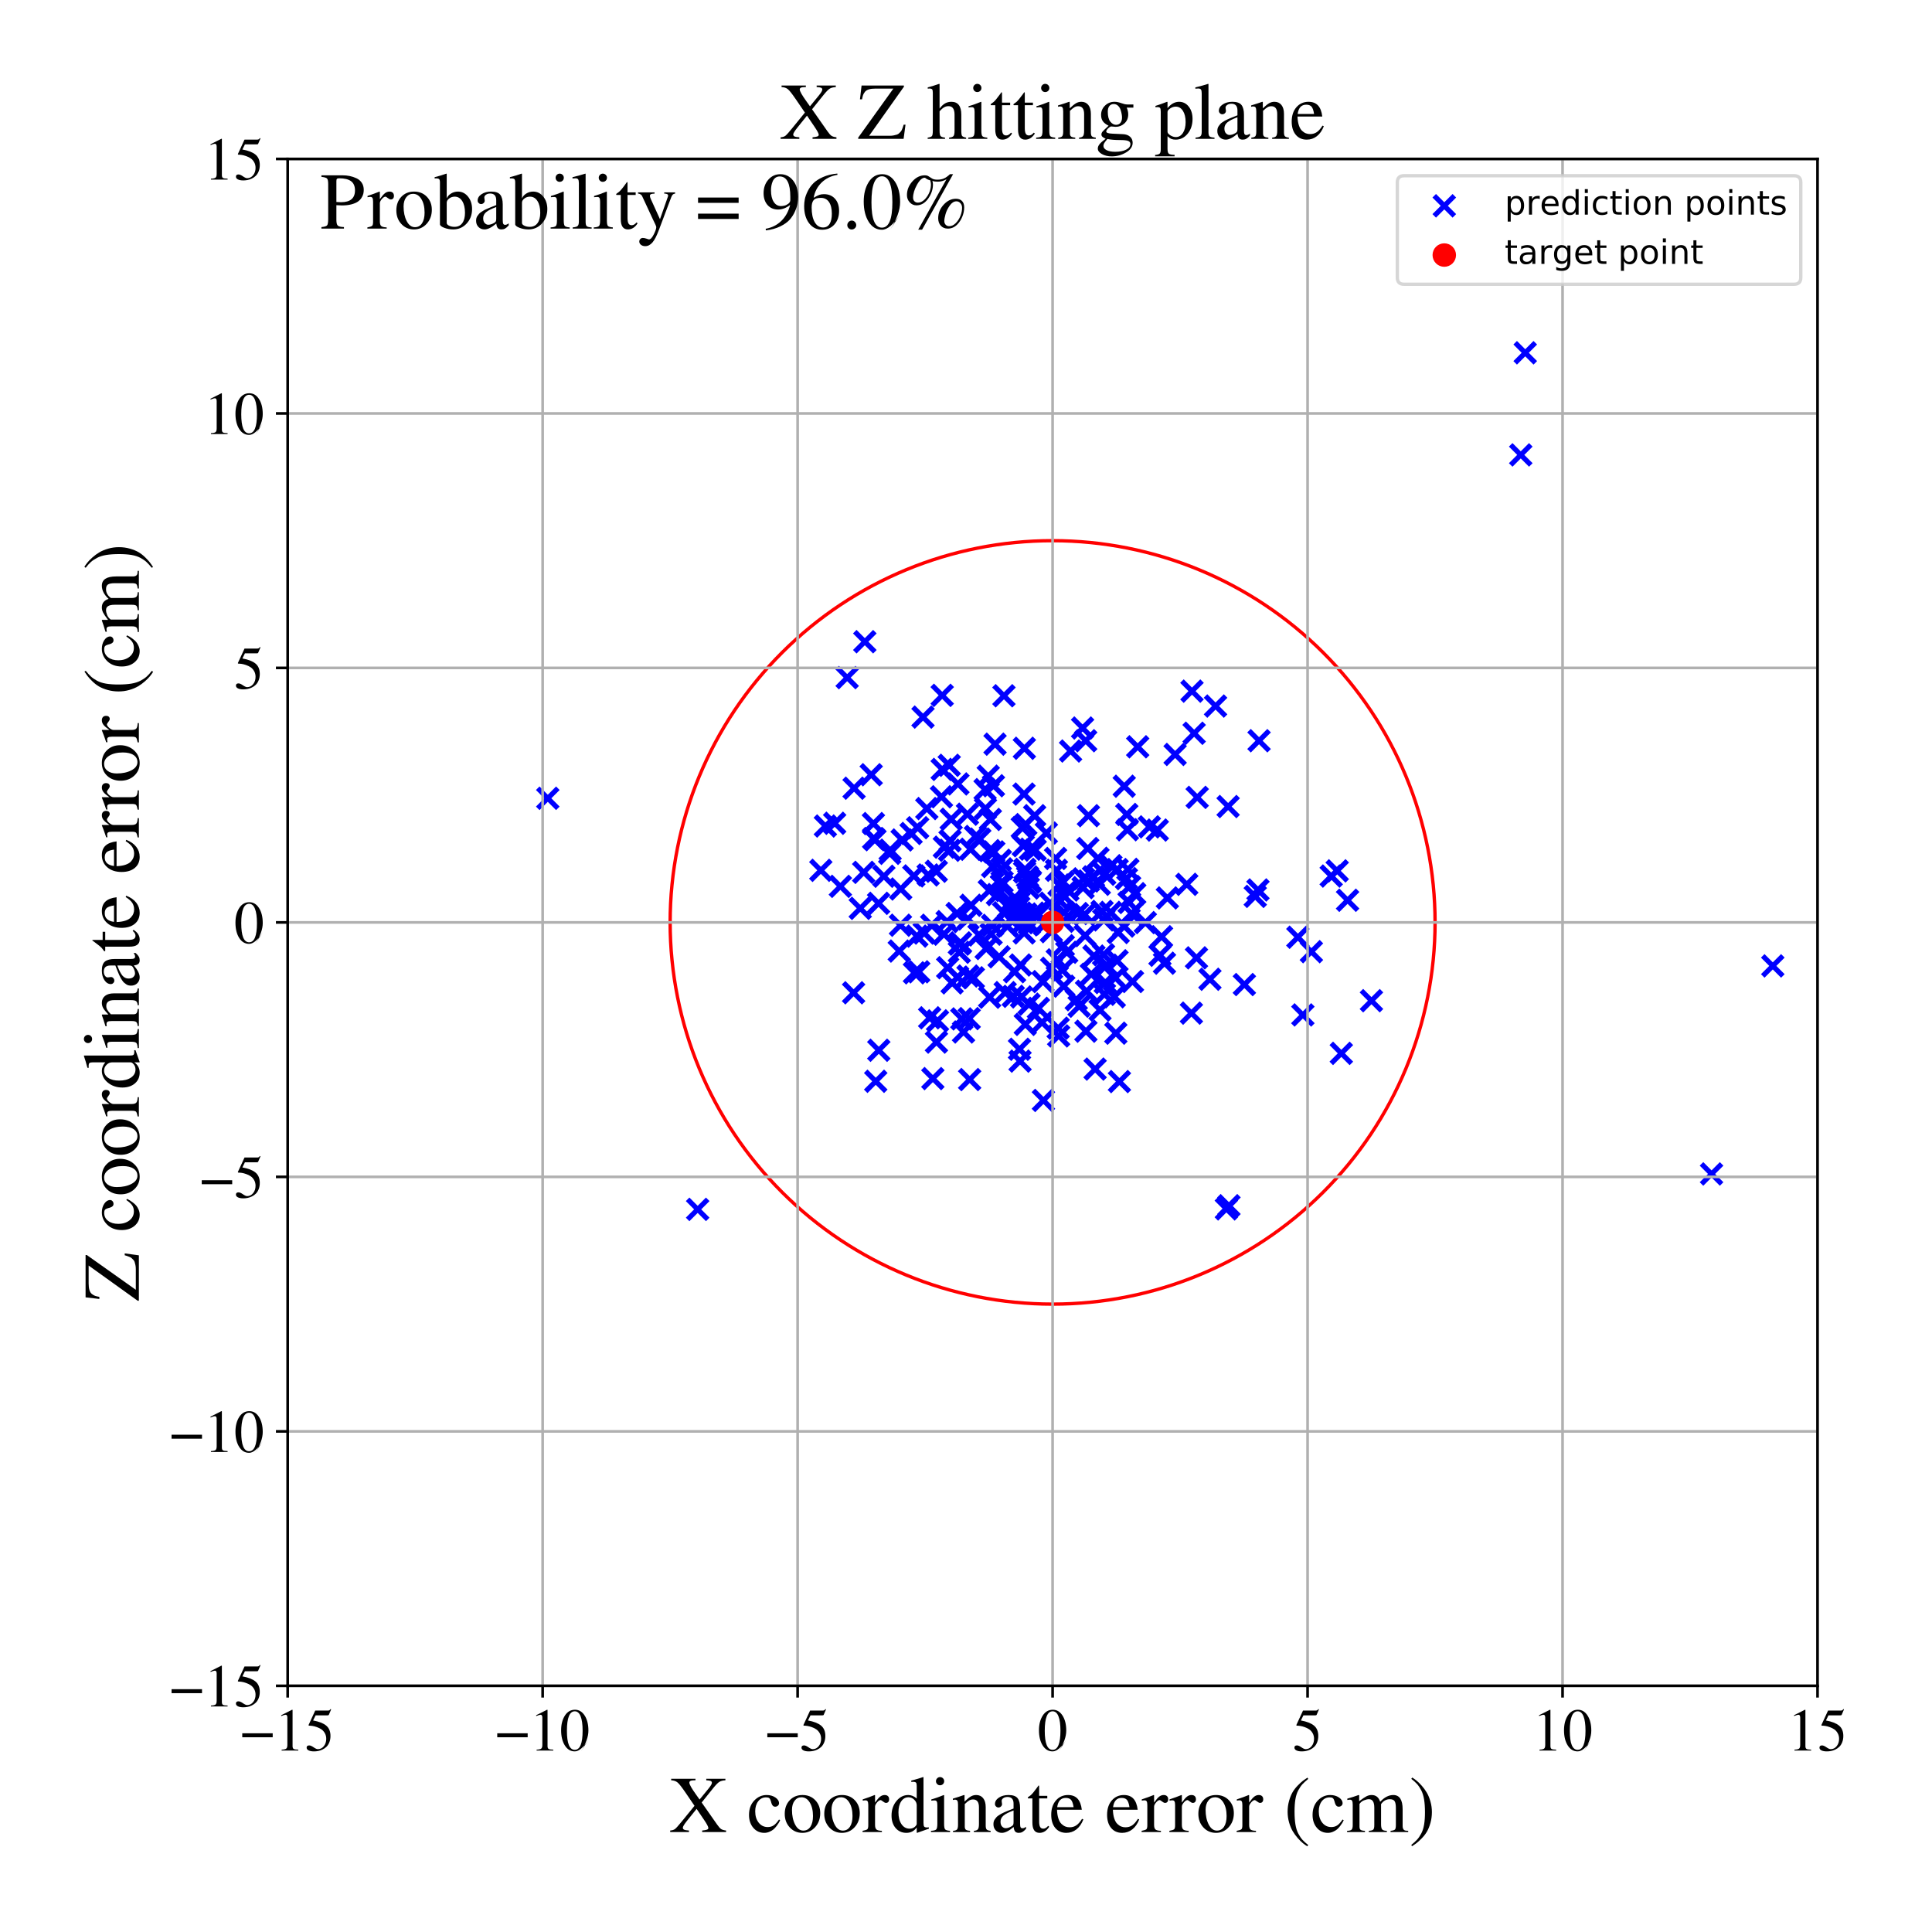 <?xml version="1.0" encoding="utf-8" standalone="no"?>
<!DOCTYPE svg PUBLIC "-//W3C//DTD SVG 1.1//EN"
  "http://www.w3.org/Graphics/SVG/1.1/DTD/svg11.dtd">
<!-- Created with matplotlib (https://matplotlib.org/) -->
<svg height="576pt" version="1.1" viewBox="0 0 576 576" width="576pt" xmlns="http://www.w3.org/2000/svg" xmlns:xlink="http://www.w3.org/1999/xlink">
 <defs>
  <style type="text/css">
*{stroke-linecap:butt;stroke-linejoin:round;}
  </style>
 </defs>
 <g id="figure_1">
  <g id="patch_1">
   <path d="M 0 576 
L 576 576 
L 576 0 
L 0 0 
z
" style="fill:#ffffff;"/>
  </g>
  <g id="axes_1">
   <g id="patch_2">
    <path d="M 85.766 502.609 
L 541.875 502.609 
L 541.875 47.391 
L 85.766 47.391 
z
" style="fill:#ffffff;"/>
   </g>
   <g id="PathCollection_1">
    <defs>
     <path d="M -3 3 
L 3 -3 
M -3 -3 
L 3 3 
" id="m34af78e9e3" style="stroke:#0000ff;stroke-width:1.5;"/>
    </defs>
    <g clip-path="url(#p445e604ec2)">
     <use style="fill:#0000ff;stroke:#0000ff;stroke-width:1.5;" x="315.715" xlink:href="#m34af78e9e3" y="263.841"/>
     <use style="fill:#0000ff;stroke:#0000ff;stroke-width:1.5;" x="348.033" xlink:href="#m34af78e9e3" y="267.707"/>
     <use style="fill:#0000ff;stroke:#0000ff;stroke-width:1.5;" x="332.669" xlink:href="#m34af78e9e3" y="308.028"/>
     <use style="fill:#0000ff;stroke:#0000ff;stroke-width:1.5;" x="345.825" xlink:href="#m34af78e9e3" y="284.804"/>
     <use style="fill:#0000ff;stroke:#0000ff;stroke-width:1.5;" x="275.541" xlink:href="#m34af78e9e3" y="278.184"/>
     <use style="fill:#0000ff;stroke:#0000ff;stroke-width:1.5;" x="304.907" xlink:href="#m34af78e9e3" y="275.102"/>
     <use style="fill:#0000ff;stroke:#0000ff;stroke-width:1.5;" x="268.097" xlink:href="#m34af78e9e3" y="283.548"/>
     <use style="fill:#0000ff;stroke:#0000ff;stroke-width:1.5;" x="298.239" xlink:href="#m34af78e9e3" y="256.473"/>
     <use style="fill:#0000ff;stroke:#0000ff;stroke-width:1.5;" x="311.088" xlink:href="#m34af78e9e3" y="328.08"/>
     <use style="fill:#0000ff;stroke:#0000ff;stroke-width:1.5;" x="356.018" xlink:href="#m34af78e9e3" y="218.608"/>
     <use style="fill:#0000ff;stroke:#0000ff;stroke-width:1.5;" x="346.304" xlink:href="#m34af78e9e3" y="279.271"/>
     <use style="fill:#0000ff;stroke:#0000ff;stroke-width:1.5;" x="279.19" xlink:href="#m34af78e9e3" y="310.687"/>
     <use style="fill:#0000ff;stroke:#0000ff;stroke-width:1.5;" x="294.999" xlink:href="#m34af78e9e3" y="253.607"/>
     <use style="fill:#0000ff;stroke:#0000ff;stroke-width:1.5;" x="321.207" xlink:href="#m34af78e9e3" y="272.36"/>
     <use style="fill:#0000ff;stroke:#0000ff;stroke-width:1.5;" x="268.545" xlink:href="#m34af78e9e3" y="265.043"/>
     <use style="fill:#0000ff;stroke:#0000ff;stroke-width:1.5;" x="333.381" xlink:href="#m34af78e9e3" y="278.018"/>
     <use style="fill:#0000ff;stroke:#0000ff;stroke-width:1.5;" x="257.502" xlink:href="#m34af78e9e3" y="260.074"/>
     <use style="fill:#0000ff;stroke:#0000ff;stroke-width:1.5;" x="510.277" xlink:href="#m34af78e9e3" y="349.995"/>
     <use style="fill:#0000ff;stroke:#0000ff;stroke-width:1.5;" x="280.909" xlink:href="#m34af78e9e3" y="207.313"/>
     <use style="fill:#0000ff;stroke:#0000ff;stroke-width:1.5;" x="268.959" xlink:href="#m34af78e9e3" y="250.428"/>
     <use style="fill:#0000ff;stroke:#0000ff;stroke-width:1.5;" x="308.627" xlink:href="#m34af78e9e3" y="253.443"/>
     <use style="fill:#0000ff;stroke:#0000ff;stroke-width:1.5;" x="286.013" xlink:href="#m34af78e9e3" y="283.908"/>
     <use style="fill:#0000ff;stroke:#0000ff;stroke-width:1.5;" x="329.083" xlink:href="#m34af78e9e3" y="274.262"/>
     <use style="fill:#0000ff;stroke:#0000ff;stroke-width:1.5;" x="315.623" xlink:href="#m34af78e9e3" y="308.844"/>
     <use style="fill:#0000ff;stroke:#0000ff;stroke-width:1.5;" x="388.43" xlink:href="#m34af78e9e3" y="302.589"/>
     <use style="fill:#0000ff;stroke:#0000ff;stroke-width:1.5;" x="396.876" xlink:href="#m34af78e9e3" y="261.185"/>
     <use style="fill:#0000ff;stroke:#0000ff;stroke-width:1.5;" x="260.4" xlink:href="#m34af78e9e3" y="245.534"/>
     <use style="fill:#0000ff;stroke:#0000ff;stroke-width:1.5;" x="335.063" xlink:href="#m34af78e9e3" y="276.099"/>
     <use style="fill:#0000ff;stroke:#0000ff;stroke-width:1.5;" x="374.237" xlink:href="#m34af78e9e3" y="267.242"/>
     <use style="fill:#0000ff;stroke:#0000ff;stroke-width:1.5;" x="350.346" xlink:href="#m34af78e9e3" y="224.927"/>
     <use style="fill:#0000ff;stroke:#0000ff;stroke-width:1.5;" x="347.175" xlink:href="#m34af78e9e3" y="287.163"/>
     <use style="fill:#0000ff;stroke:#0000ff;stroke-width:1.5;" x="323.684" xlink:href="#m34af78e9e3" y="220.838"/>
     <use style="fill:#0000ff;stroke:#0000ff;stroke-width:1.5;" x="333.068" xlink:href="#m34af78e9e3" y="259.243"/>
     <use style="fill:#0000ff;stroke:#0000ff;stroke-width:1.5;" x="335.819" xlink:href="#m34af78e9e3" y="261.944"/>
     <use style="fill:#0000ff;stroke:#0000ff;stroke-width:1.5;" x="261.938" xlink:href="#m34af78e9e3" y="269.313"/>
     <use style="fill:#0000ff;stroke:#0000ff;stroke-width:1.5;" x="283.082" xlink:href="#m34af78e9e3" y="253.498"/>
     <use style="fill:#0000ff;stroke:#0000ff;stroke-width:1.5;" x="325.355" xlink:href="#m34af78e9e3" y="290.47"/>
     <use style="fill:#0000ff;stroke:#0000ff;stroke-width:1.5;" x="616.083" xlink:href="#m34af78e9e3" y="359.141"/>
     <use style="fill:#0000ff;stroke:#0000ff;stroke-width:1.5;" x="362.4" xlink:href="#m34af78e9e3" y="210.502"/>
     <use style="fill:#0000ff;stroke:#0000ff;stroke-width:1.5;" x="305.298" xlink:href="#m34af78e9e3" y="236.738"/>
     <use style="fill:#0000ff;stroke:#0000ff;stroke-width:1.5;" x="299.212" xlink:href="#m34af78e9e3" y="272.134"/>
     <use style="fill:#0000ff;stroke:#0000ff;stroke-width:1.5;" x="289.094" xlink:href="#m34af78e9e3" y="321.856"/>
     <use style="fill:#0000ff;stroke:#0000ff;stroke-width:1.5;" x="316.943" xlink:href="#m34af78e9e3" y="262.962"/>
     <use style="fill:#0000ff;stroke:#0000ff;stroke-width:1.5;" x="285.506" xlink:href="#m34af78e9e3" y="291.311"/>
     <use style="fill:#0000ff;stroke:#0000ff;stroke-width:1.5;" x="370.995" xlink:href="#m34af78e9e3" y="293.53"/>
     <use style="fill:#0000ff;stroke:#0000ff;stroke-width:1.5;" x="257.835" xlink:href="#m34af78e9e3" y="191.318"/>
     <use style="fill:#0000ff;stroke:#0000ff;stroke-width:1.5;" x="314.964" xlink:href="#m34af78e9e3" y="259.458"/>
     <use style="fill:#0000ff;stroke:#0000ff;stroke-width:1.5;" x="294.944" xlink:href="#m34af78e9e3" y="265.499"/>
     <use style="fill:#0000ff;stroke:#0000ff;stroke-width:1.5;" x="295.95" xlink:href="#m34af78e9e3" y="258.358"/>
     <use style="fill:#0000ff;stroke:#0000ff;stroke-width:1.5;" x="289.497" xlink:href="#m34af78e9e3" y="269.896"/>
     <use style="fill:#0000ff;stroke:#0000ff;stroke-width:1.5;" x="327.748" xlink:href="#m34af78e9e3" y="263.639"/>
     <use style="fill:#0000ff;stroke:#0000ff;stroke-width:1.5;" x="294.626" xlink:href="#m34af78e9e3" y="231.402"/>
     <use style="fill:#0000ff;stroke:#0000ff;stroke-width:1.5;" x="298.76" xlink:href="#m34af78e9e3" y="262.944"/>
     <use style="fill:#0000ff;stroke:#0000ff;stroke-width:1.5;" x="300.655" xlink:href="#m34af78e9e3" y="270.528"/>
     <use style="fill:#0000ff;stroke:#0000ff;stroke-width:1.5;" x="303.947" xlink:href="#m34af78e9e3" y="312.822"/>
     <use style="fill:#0000ff;stroke:#0000ff;stroke-width:1.5;" x="322.897" xlink:href="#m34af78e9e3" y="264.627"/>
     <use style="fill:#0000ff;stroke:#0000ff;stroke-width:1.5;" x="345.037" xlink:href="#m34af78e9e3" y="247.472"/>
     <use style="fill:#0000ff;stroke:#0000ff;stroke-width:1.5;" x="279.504" xlink:href="#m34af78e9e3" y="304.343"/>
     <use style="fill:#0000ff;stroke:#0000ff;stroke-width:1.5;" x="250.547" xlink:href="#m34af78e9e3" y="264.254"/>
     <use style="fill:#0000ff;stroke:#0000ff;stroke-width:1.5;" x="341.468" xlink:href="#m34af78e9e3" y="275.053"/>
     <use style="fill:#0000ff;stroke:#0000ff;stroke-width:1.5;" x="283.579" xlink:href="#m34af78e9e3" y="244.24"/>
     <use style="fill:#0000ff;stroke:#0000ff;stroke-width:1.5;" x="829.82" xlink:href="#m34af78e9e3" y="325.148"/>
     <use style="fill:#0000ff;stroke:#0000ff;stroke-width:1.5;" x="300.358" xlink:href="#m34af78e9e3" y="276.175"/>
     <use style="fill:#0000ff;stroke:#0000ff;stroke-width:1.5;" x="317.284" xlink:href="#m34af78e9e3" y="272.027"/>
     <use style="fill:#0000ff;stroke:#0000ff;stroke-width:1.5;" x="305.399" xlink:href="#m34af78e9e3" y="223.085"/>
     <use style="fill:#0000ff;stroke:#0000ff;stroke-width:1.5;" x="254.496" xlink:href="#m34af78e9e3" y="295.985"/>
     <use style="fill:#0000ff;stroke:#0000ff;stroke-width:1.5;" x="281.424" xlink:href="#m34af78e9e3" y="278.513"/>
     <use style="fill:#0000ff;stroke:#0000ff;stroke-width:1.5;" x="319.183" xlink:href="#m34af78e9e3" y="223.907"/>
     <use style="fill:#0000ff;stroke:#0000ff;stroke-width:1.5;" x="353.821" xlink:href="#m34af78e9e3" y="263.651"/>
     <use style="fill:#0000ff;stroke:#0000ff;stroke-width:1.5;" x="286.382" xlink:href="#m34af78e9e3" y="281.097"/>
     <use style="fill:#0000ff;stroke:#0000ff;stroke-width:1.5;" x="375.373" xlink:href="#m34af78e9e3" y="220.837"/>
     <use style="fill:#0000ff;stroke:#0000ff;stroke-width:1.5;" x="289.358" xlink:href="#m34af78e9e3" y="253.192"/>
     <use style="fill:#0000ff;stroke:#0000ff;stroke-width:1.5;" x="313.129" xlink:href="#m34af78e9e3" y="269.255"/>
     <use style="fill:#0000ff;stroke:#0000ff;stroke-width:1.5;" x="366.143" xlink:href="#m34af78e9e3" y="240.457"/>
     <use style="fill:#0000ff;stroke:#0000ff;stroke-width:1.5;" x="318.369" xlink:href="#m34af78e9e3" y="265.356"/>
     <use style="fill:#0000ff;stroke:#0000ff;stroke-width:1.5;" x="280.898" xlink:href="#m34af78e9e3" y="229.393"/>
     <use style="fill:#0000ff;stroke:#0000ff;stroke-width:1.5;" x="327.352" xlink:href="#m34af78e9e3" y="255.882"/>
     <use style="fill:#0000ff;stroke:#0000ff;stroke-width:1.5;" x="320.872" xlink:href="#m34af78e9e3" y="298.044"/>
     <use style="fill:#0000ff;stroke:#0000ff;stroke-width:1.5;" x="329.269" xlink:href="#m34af78e9e3" y="296.43"/>
     <use style="fill:#0000ff;stroke:#0000ff;stroke-width:1.5;" x="326.022" xlink:href="#m34af78e9e3" y="261.428"/>
     <use style="fill:#0000ff;stroke:#0000ff;stroke-width:1.5;" x="327.952" xlink:href="#m34af78e9e3" y="301.133"/>
     <use style="fill:#0000ff;stroke:#0000ff;stroke-width:1.5;" x="332.22" xlink:href="#m34af78e9e3" y="297.172"/>
     <use style="fill:#0000ff;stroke:#0000ff;stroke-width:1.5;" x="336.268" xlink:href="#m34af78e9e3" y="259.185"/>
     <use style="fill:#0000ff;stroke:#0000ff;stroke-width:1.5;" x="307.217" xlink:href="#m34af78e9e3" y="262.695"/>
     <use style="fill:#0000ff;stroke:#0000ff;stroke-width:1.5;" x="277.77" xlink:href="#m34af78e9e3" y="275.848"/>
     <use style="fill:#0000ff;stroke:#0000ff;stroke-width:1.5;" x="329.011" xlink:href="#m34af78e9e3" y="284.642"/>
     <use style="fill:#0000ff;stroke:#0000ff;stroke-width:1.5;" x="305.676" xlink:href="#m34af78e9e3" y="305.408"/>
     <use style="fill:#0000ff;stroke:#0000ff;stroke-width:1.5;" x="301.293" xlink:href="#m34af78e9e3" y="268.879"/>
     <use style="fill:#0000ff;stroke:#0000ff;stroke-width:1.5;" x="272.449" xlink:href="#m34af78e9e3" y="261.141"/>
     <use style="fill:#0000ff;stroke:#0000ff;stroke-width:1.5;" x="332.52" xlink:href="#m34af78e9e3" y="291.553"/>
     <use style="fill:#0000ff;stroke:#0000ff;stroke-width:1.5;" x="315.216" xlink:href="#m34af78e9e3" y="286.16"/>
     <use style="fill:#0000ff;stroke:#0000ff;stroke-width:1.5;" x="306.362" xlink:href="#m34af78e9e3" y="261.454"/>
     <use style="fill:#0000ff;stroke:#0000ff;stroke-width:1.5;" x="342.664" xlink:href="#m34af78e9e3" y="246.515"/>
     <use style="fill:#0000ff;stroke:#0000ff;stroke-width:1.5;" x="323.505" xlink:href="#m34af78e9e3" y="278.94"/>
     <use style="fill:#0000ff;stroke:#0000ff;stroke-width:1.5;" x="336.636" xlink:href="#m34af78e9e3" y="269.065"/>
     <use style="fill:#0000ff;stroke:#0000ff;stroke-width:1.5;" x="288.431" xlink:href="#m34af78e9e3" y="242.746"/>
     <use style="fill:#0000ff;stroke:#0000ff;stroke-width:1.5;" x="290.19" xlink:href="#m34af78e9e3" y="291.516"/>
     <use style="fill:#0000ff;stroke:#0000ff;stroke-width:1.5;" x="305.096" xlink:href="#m34af78e9e3" y="252.137"/>
     <use style="fill:#0000ff;stroke:#0000ff;stroke-width:1.5;" x="311.528" xlink:href="#m34af78e9e3" y="275.241"/>
     <use style="fill:#0000ff;stroke:#0000ff;stroke-width:1.5;" x="399.899" xlink:href="#m34af78e9e3" y="314.047"/>
     <use style="fill:#0000ff;stroke:#0000ff;stroke-width:1.5;" x="375.044" xlink:href="#m34af78e9e3" y="265.33"/>
     <use style="fill:#0000ff;stroke:#0000ff;stroke-width:1.5;" x="453.392" xlink:href="#m34af78e9e3" y="135.62"/>
     <use style="fill:#0000ff;stroke:#0000ff;stroke-width:1.5;" x="306.99" xlink:href="#m34af78e9e3" y="263.061"/>
     <use style="fill:#0000ff;stroke:#0000ff;stroke-width:1.5;" x="306.901" xlink:href="#m34af78e9e3" y="275.431"/>
     <use style="fill:#0000ff;stroke:#0000ff;stroke-width:1.5;" x="265.386" xlink:href="#m34af78e9e3" y="253.467"/>
     <use style="fill:#0000ff;stroke:#0000ff;stroke-width:1.5;" x="246.078" xlink:href="#m34af78e9e3" y="246.266"/>
     <use style="fill:#0000ff;stroke:#0000ff;stroke-width:1.5;" x="295.271" xlink:href="#m34af78e9e3" y="244.306"/>
     <use style="fill:#0000ff;stroke:#0000ff;stroke-width:1.5;" x="273.917" xlink:href="#m34af78e9e3" y="289.736"/>
     <use style="fill:#0000ff;stroke:#0000ff;stroke-width:1.5;" x="304.117" xlink:href="#m34af78e9e3" y="316.36"/>
     <use style="fill:#0000ff;stroke:#0000ff;stroke-width:1.5;" x="265.258" xlink:href="#m34af78e9e3" y="254.414"/>
     <use style="fill:#0000ff;stroke:#0000ff;stroke-width:1.5;" x="281.541" xlink:href="#m34af78e9e3" y="252.567"/>
     <use style="fill:#0000ff;stroke:#0000ff;stroke-width:1.5;" x="333.742" xlink:href="#m34af78e9e3" y="322.457"/>
     <use style="fill:#0000ff;stroke:#0000ff;stroke-width:1.5;" x="321.731" xlink:href="#m34af78e9e3" y="299.996"/>
     <use style="fill:#0000ff;stroke:#0000ff;stroke-width:1.5;" x="295.914" xlink:href="#m34af78e9e3" y="275.879"/>
     <use style="fill:#0000ff;stroke:#0000ff;stroke-width:1.5;" x="275.183" xlink:href="#m34af78e9e3" y="213.795"/>
     <use style="fill:#0000ff;stroke:#0000ff;stroke-width:1.5;" x="303.748" xlink:href="#m34af78e9e3" y="270.457"/>
     <use style="fill:#0000ff;stroke:#0000ff;stroke-width:1.5;" x="310.668" xlink:href="#m34af78e9e3" y="304.851"/>
     <use style="fill:#0000ff;stroke:#0000ff;stroke-width:1.5;" x="302.1" xlink:href="#m34af78e9e3" y="297.045"/>
     <use style="fill:#0000ff;stroke:#0000ff;stroke-width:1.5;" x="316.002" xlink:href="#m34af78e9e3" y="268.536"/>
     <use style="fill:#0000ff;stroke:#0000ff;stroke-width:1.5;" x="302.482" xlink:href="#m34af78e9e3" y="289.704"/>
     <use style="fill:#0000ff;stroke:#0000ff;stroke-width:1.5;" x="318.041" xlink:href="#m34af78e9e3" y="283.906"/>
     <use style="fill:#0000ff;stroke:#0000ff;stroke-width:1.5;" x="282.363" xlink:href="#m34af78e9e3" y="274.773"/>
     <use style="fill:#0000ff;stroke:#0000ff;stroke-width:1.5;" x="298.667" xlink:href="#m34af78e9e3" y="259.04"/>
     <use style="fill:#0000ff;stroke:#0000ff;stroke-width:1.5;" x="329.358" xlink:href="#m34af78e9e3" y="260.648"/>
     <use style="fill:#0000ff;stroke:#0000ff;stroke-width:1.5;" x="845.931" xlink:href="#m34af78e9e3" y="374.585"/>
     <use style="fill:#0000ff;stroke:#0000ff;stroke-width:1.5;" x="304.273" xlink:href="#m34af78e9e3" y="287.703"/>
     <use style="fill:#0000ff;stroke:#0000ff;stroke-width:1.5;" x="276.319" xlink:href="#m34af78e9e3" y="241.061"/>
     <use style="fill:#0000ff;stroke:#0000ff;stroke-width:1.5;" x="331.115" xlink:href="#m34af78e9e3" y="272.004"/>
     <use style="fill:#0000ff;stroke:#0000ff;stroke-width:1.5;" x="339.191" xlink:href="#m34af78e9e3" y="222.647"/>
     <use style="fill:#0000ff;stroke:#0000ff;stroke-width:1.5;" x="337.635" xlink:href="#m34af78e9e3" y="292.626"/>
     <use style="fill:#0000ff;stroke:#0000ff;stroke-width:1.5;" x="401.76" xlink:href="#m34af78e9e3" y="268.4"/>
     <use style="fill:#0000ff;stroke:#0000ff;stroke-width:1.5;" x="322.758" xlink:href="#m34af78e9e3" y="217.049"/>
     <use style="fill:#0000ff;stroke:#0000ff;stroke-width:1.5;" x="296.295" xlink:href="#m34af78e9e3" y="253.986"/>
     <use style="fill:#0000ff;stroke:#0000ff;stroke-width:1.5;" x="286.75" xlink:href="#m34af78e9e3" y="303.774"/>
     <use style="fill:#0000ff;stroke:#0000ff;stroke-width:1.5;" x="313.442" xlink:href="#m34af78e9e3" y="277.772"/>
     <use style="fill:#0000ff;stroke:#0000ff;stroke-width:1.5;" x="333.021" xlink:href="#m34af78e9e3" y="286.436"/>
     <use style="fill:#0000ff;stroke:#0000ff;stroke-width:1.5;" x="295.475" xlink:href="#m34af78e9e3" y="278.509"/>
     <use style="fill:#0000ff;stroke:#0000ff;stroke-width:1.5;" x="306.708" xlink:href="#m34af78e9e3" y="262.24"/>
     <use style="fill:#0000ff;stroke:#0000ff;stroke-width:1.5;" x="260.46" xlink:href="#m34af78e9e3" y="249.985"/>
     <use style="fill:#0000ff;stroke:#0000ff;stroke-width:1.5;" x="282.998" xlink:href="#m34af78e9e3" y="228.164"/>
     <use style="fill:#0000ff;stroke:#0000ff;stroke-width:1.5;" x="282.532" xlink:href="#m34af78e9e3" y="288.506"/>
     <use style="fill:#0000ff;stroke:#0000ff;stroke-width:1.5;" x="454.729" xlink:href="#m34af78e9e3" y="105.18"/>
     <use style="fill:#0000ff;stroke:#0000ff;stroke-width:1.5;" x="276.719" xlink:href="#m34af78e9e3" y="260.856"/>
     <use style="fill:#0000ff;stroke:#0000ff;stroke-width:1.5;" x="311.373" xlink:href="#m34af78e9e3" y="275.723"/>
     <use style="fill:#0000ff;stroke:#0000ff;stroke-width:1.5;" x="328.569" xlink:href="#m34af78e9e3" y="271.72"/>
     <use style="fill:#0000ff;stroke:#0000ff;stroke-width:1.5;" x="337.34" xlink:href="#m34af78e9e3" y="272.324"/>
     <use style="fill:#0000ff;stroke:#0000ff;stroke-width:1.5;" x="290.807" xlink:href="#m34af78e9e3" y="249.374"/>
     <use style="fill:#0000ff;stroke:#0000ff;stroke-width:1.5;" x="336.782" xlink:href="#m34af78e9e3" y="264.286"/>
     <use style="fill:#0000ff;stroke:#0000ff;stroke-width:1.5;" x="305.345" xlink:href="#m34af78e9e3" y="278.14"/>
     <use style="fill:#0000ff;stroke:#0000ff;stroke-width:1.5;" x="252.569" xlink:href="#m34af78e9e3" y="202.029"/>
     <use style="fill:#0000ff;stroke:#0000ff;stroke-width:1.5;" x="314.707" xlink:href="#m34af78e9e3" y="255.934"/>
     <use style="fill:#0000ff;stroke:#0000ff;stroke-width:1.5;" x="301.783" xlink:href="#m34af78e9e3" y="273.641"/>
     <use style="fill:#0000ff;stroke:#0000ff;stroke-width:1.5;" x="259.742" xlink:href="#m34af78e9e3" y="230.977"/>
     <use style="fill:#0000ff;stroke:#0000ff;stroke-width:1.5;" x="313.521" xlink:href="#m34af78e9e3" y="288.683"/>
     <use style="fill:#0000ff;stroke:#0000ff;stroke-width:1.5;" x="336.116" xlink:href="#m34af78e9e3" y="247.372"/>
     <use style="fill:#0000ff;stroke:#0000ff;stroke-width:1.5;" x="278.115" xlink:href="#m34af78e9e3" y="321.568"/>
     <use style="fill:#0000ff;stroke:#0000ff;stroke-width:1.5;" x="271.632" xlink:href="#m34af78e9e3" y="248.488"/>
     <use style="fill:#0000ff;stroke:#0000ff;stroke-width:1.5;" x="288.579" xlink:href="#m34af78e9e3" y="273.991"/>
     <use style="fill:#0000ff;stroke:#0000ff;stroke-width:1.5;" x="309.592" xlink:href="#m34af78e9e3" y="300.623"/>
     <use style="fill:#0000ff;stroke:#0000ff;stroke-width:1.5;" x="244.717" xlink:href="#m34af78e9e3" y="259.476"/>
     <use style="fill:#0000ff;stroke:#0000ff;stroke-width:1.5;" x="299.686" xlink:href="#m34af78e9e3" y="295.925"/>
     <use style="fill:#0000ff;stroke:#0000ff;stroke-width:1.5;" x="262.002" xlink:href="#m34af78e9e3" y="313.121"/>
     <use style="fill:#0000ff;stroke:#0000ff;stroke-width:1.5;" x="335.173" xlink:href="#m34af78e9e3" y="234.405"/>
     <use style="fill:#0000ff;stroke:#0000ff;stroke-width:1.5;" x="938.363" xlink:href="#m34af78e9e3" y="338.407"/>
     <use style="fill:#0000ff;stroke:#0000ff;stroke-width:1.5;" x="323.037" xlink:href="#m34af78e9e3" y="262.01"/>
     <use style="fill:#0000ff;stroke:#0000ff;stroke-width:1.5;" x="308.466" xlink:href="#m34af78e9e3" y="243.18"/>
     <use style="fill:#0000ff;stroke:#0000ff;stroke-width:1.5;" x="292.109" xlink:href="#m34af78e9e3" y="250.162"/>
     <use style="fill:#0000ff;stroke:#0000ff;stroke-width:1.5;" x="360.721" xlink:href="#m34af78e9e3" y="291.953"/>
     <use style="fill:#0000ff;stroke:#0000ff;stroke-width:1.5;" x="256.472" xlink:href="#m34af78e9e3" y="270.811"/>
     <use style="fill:#0000ff;stroke:#0000ff;stroke-width:1.5;" x="309.257" xlink:href="#m34af78e9e3" y="272.222"/>
     <use style="fill:#0000ff;stroke:#0000ff;stroke-width:1.5;" x="308.193" xlink:href="#m34af78e9e3" y="272.237"/>
     <use style="fill:#0000ff;stroke:#0000ff;stroke-width:1.5;" x="329.518" xlink:href="#m34af78e9e3" y="292.94"/>
     <use style="fill:#0000ff;stroke:#0000ff;stroke-width:1.5;" x="338.311" xlink:href="#m34af78e9e3" y="266.43"/>
     <use style="fill:#0000ff;stroke:#0000ff;stroke-width:1.5;" x="390.972" xlink:href="#m34af78e9e3" y="283.727"/>
     <use style="fill:#0000ff;stroke:#0000ff;stroke-width:1.5;" x="163.316" xlink:href="#m34af78e9e3" y="237.998"/>
     <use style="fill:#0000ff;stroke:#0000ff;stroke-width:1.5;" x="296.659" xlink:href="#m34af78e9e3" y="221.863"/>
     <use style="fill:#0000ff;stroke:#0000ff;stroke-width:1.5;" x="298.567" xlink:href="#m34af78e9e3" y="263.901"/>
     <use style="fill:#0000ff;stroke:#0000ff;stroke-width:1.5;" x="323.747" xlink:href="#m34af78e9e3" y="307.439"/>
     <use style="fill:#0000ff;stroke:#0000ff;stroke-width:1.5;" x="576.616" xlink:href="#m34af78e9e3" y="235.642"/>
     <use style="fill:#0000ff;stroke:#0000ff;stroke-width:1.5;" x="305.168" xlink:href="#m34af78e9e3" y="272.99"/>
     <use style="fill:#0000ff;stroke:#0000ff;stroke-width:1.5;" x="365.624" xlink:href="#m34af78e9e3" y="360.418"/>
     <use style="fill:#0000ff;stroke:#0000ff;stroke-width:1.5;" x="326.493" xlink:href="#m34af78e9e3" y="318.733"/>
     <use style="fill:#0000ff;stroke:#0000ff;stroke-width:1.5;" x="260.86" xlink:href="#m34af78e9e3" y="250.343"/>
     <use style="fill:#0000ff;stroke:#0000ff;stroke-width:1.5;" x="317.015" xlink:href="#m34af78e9e3" y="281.948"/>
     <use style="fill:#0000ff;stroke:#0000ff;stroke-width:1.5;" x="323.943" xlink:href="#m34af78e9e3" y="295.528"/>
     <use style="fill:#0000ff;stroke:#0000ff;stroke-width:1.5;" x="277.165" xlink:href="#m34af78e9e3" y="303.441"/>
     <use style="fill:#0000ff;stroke:#0000ff;stroke-width:1.5;" x="248.846" xlink:href="#m34af78e9e3" y="245.448"/>
     <use style="fill:#0000ff;stroke:#0000ff;stroke-width:1.5;" x="283.863" xlink:href="#m34af78e9e3" y="293.035"/>
     <use style="fill:#0000ff;stroke:#0000ff;stroke-width:1.5;" x="323.342" xlink:href="#m34af78e9e3" y="272.678"/>
     <use style="fill:#0000ff;stroke:#0000ff;stroke-width:1.5;" x="303.841" xlink:href="#m34af78e9e3" y="268.977"/>
     <use style="fill:#0000ff;stroke:#0000ff;stroke-width:1.5;" x="306.795" xlink:href="#m34af78e9e3" y="299.373"/>
     <use style="fill:#0000ff;stroke:#0000ff;stroke-width:1.5;" x="408.88" xlink:href="#m34af78e9e3" y="298.345"/>
     <use style="fill:#0000ff;stroke:#0000ff;stroke-width:1.5;" x="293.69" xlink:href="#m34af78e9e3" y="235.407"/>
     <use style="fill:#0000ff;stroke:#0000ff;stroke-width:1.5;" x="356.715" xlink:href="#m34af78e9e3" y="285.566"/>
     <use style="fill:#0000ff;stroke:#0000ff;stroke-width:1.5;" x="355.198" xlink:href="#m34af78e9e3" y="302.05"/>
     <use style="fill:#0000ff;stroke:#0000ff;stroke-width:1.5;" x="296.188" xlink:href="#m34af78e9e3" y="234.254"/>
     <use style="fill:#0000ff;stroke:#0000ff;stroke-width:1.5;" x="293.803" xlink:href="#m34af78e9e3" y="241.079"/>
     <use style="fill:#0000ff;stroke:#0000ff;stroke-width:1.5;" x="273.591" xlink:href="#m34af78e9e3" y="246.772"/>
     <use style="fill:#0000ff;stroke:#0000ff;stroke-width:1.5;" x="326.145" xlink:href="#m34af78e9e3" y="285.035"/>
     <use style="fill:#0000ff;stroke:#0000ff;stroke-width:1.5;" x="307.214" xlink:href="#m34af78e9e3" y="253.175"/>
     <use style="fill:#0000ff;stroke:#0000ff;stroke-width:1.5;" x="283.243" xlink:href="#m34af78e9e3" y="250.668"/>
     <use style="fill:#0000ff;stroke:#0000ff;stroke-width:1.5;" x="317.423" xlink:href="#m34af78e9e3" y="267.36"/>
     <use style="fill:#0000ff;stroke:#0000ff;stroke-width:1.5;" x="331.217" xlink:href="#m34af78e9e3" y="258.099"/>
     <use style="fill:#0000ff;stroke:#0000ff;stroke-width:1.5;" x="311.96" xlink:href="#m34af78e9e3" y="248.358"/>
     <use style="fill:#0000ff;stroke:#0000ff;stroke-width:1.5;" x="305.831" xlink:href="#m34af78e9e3" y="245.837"/>
     <use style="fill:#0000ff;stroke:#0000ff;stroke-width:1.5;" x="304.544" xlink:href="#m34af78e9e3" y="297.221"/>
     <use style="fill:#0000ff;stroke:#0000ff;stroke-width:1.5;" x="294.024" xlink:href="#m34af78e9e3" y="282.793"/>
     <use style="fill:#0000ff;stroke:#0000ff;stroke-width:1.5;" x="335.935" xlink:href="#m34af78e9e3" y="242.817"/>
     <use style="fill:#0000ff;stroke:#0000ff;stroke-width:1.5;" x="386.942" xlink:href="#m34af78e9e3" y="279.422"/>
     <use style="fill:#0000ff;stroke:#0000ff;stroke-width:1.5;" x="285.353" xlink:href="#m34af78e9e3" y="272.349"/>
     <use style="fill:#0000ff;stroke:#0000ff;stroke-width:1.5;" x="324.503" xlink:href="#m34af78e9e3" y="243.187"/>
     <use style="fill:#0000ff;stroke:#0000ff;stroke-width:1.5;" x="287.261" xlink:href="#m34af78e9e3" y="307.672"/>
     <use style="fill:#0000ff;stroke:#0000ff;stroke-width:1.5;" x="286.022" xlink:href="#m34af78e9e3" y="281.481"/>
     <use style="fill:#0000ff;stroke:#0000ff;stroke-width:1.5;" x="299.313" xlink:href="#m34af78e9e3" y="207.432"/>
     <use style="fill:#0000ff;stroke:#0000ff;stroke-width:1.5;" x="316.681" xlink:href="#m34af78e9e3" y="289.215"/>
     <use style="fill:#0000ff;stroke:#0000ff;stroke-width:1.5;" x="528.534" xlink:href="#m34af78e9e3" y="287.968"/>
     <use style="fill:#0000ff;stroke:#0000ff;stroke-width:1.5;" x="306.581" xlink:href="#m34af78e9e3" y="264.752"/>
     <use style="fill:#0000ff;stroke:#0000ff;stroke-width:1.5;" x="310.946" xlink:href="#m34af78e9e3" y="292.654"/>
     <use style="fill:#0000ff;stroke:#0000ff;stroke-width:1.5;" x="272.627" xlink:href="#m34af78e9e3" y="290.04"/>
     <use style="fill:#0000ff;stroke:#0000ff;stroke-width:1.5;" x="304.772" xlink:href="#m34af78e9e3" y="246.738"/>
     <use style="fill:#0000ff;stroke:#0000ff;stroke-width:1.5;" x="316.956" xlink:href="#m34af78e9e3" y="274.672"/>
     <use style="fill:#0000ff;stroke:#0000ff;stroke-width:1.5;" x="285.594" xlink:href="#m34af78e9e3" y="233.719"/>
     <use style="fill:#0000ff;stroke:#0000ff;stroke-width:1.5;" x="261.094" xlink:href="#m34af78e9e3" y="322.371"/>
     <use style="fill:#0000ff;stroke:#0000ff;stroke-width:1.5;" x="288.589" xlink:href="#m34af78e9e3" y="290.986"/>
     <use style="fill:#0000ff;stroke:#0000ff;stroke-width:1.5;" x="279.143" xlink:href="#m34af78e9e3" y="259.75"/>
     <use style="fill:#0000ff;stroke:#0000ff;stroke-width:1.5;" x="273.346" xlink:href="#m34af78e9e3" y="279.088"/>
     <use style="fill:#0000ff;stroke:#0000ff;stroke-width:1.5;" x="305.882" xlink:href="#m34af78e9e3" y="272.497"/>
     <use style="fill:#0000ff;stroke:#0000ff;stroke-width:1.5;" x="254.634" xlink:href="#m34af78e9e3" y="234.992"/>
     <use style="fill:#0000ff;stroke:#0000ff;stroke-width:1.5;" x="324.514" xlink:href="#m34af78e9e3" y="262.658"/>
     <use style="fill:#0000ff;stroke:#0000ff;stroke-width:1.5;" x="356.928" xlink:href="#m34af78e9e3" y="237.726"/>
     <use style="fill:#0000ff;stroke:#0000ff;stroke-width:1.5;" x="291.873" xlink:href="#m34af78e9e3" y="278.75"/>
     <use style="fill:#0000ff;stroke:#0000ff;stroke-width:1.5;" x="208.001" xlink:href="#m34af78e9e3" y="360.557"/>
     <use style="fill:#0000ff;stroke:#0000ff;stroke-width:1.5;" x="329.927" xlink:href="#m34af78e9e3" y="287.758"/>
     <use style="fill:#0000ff;stroke:#0000ff;stroke-width:1.5;" x="355.377" xlink:href="#m34af78e9e3" y="206.055"/>
     <use style="fill:#0000ff;stroke:#0000ff;stroke-width:1.5;" x="297.875" xlink:href="#m34af78e9e3" y="285.263"/>
     <use style="fill:#0000ff;stroke:#0000ff;stroke-width:1.5;" x="305.572" xlink:href="#m34af78e9e3" y="259.187"/>
     <use style="fill:#0000ff;stroke:#0000ff;stroke-width:1.5;" x="398.669" xlink:href="#m34af78e9e3" y="259.631"/>
     <use style="fill:#0000ff;stroke:#0000ff;stroke-width:1.5;" x="288.953" xlink:href="#m34af78e9e3" y="303.678"/>
     <use style="fill:#0000ff;stroke:#0000ff;stroke-width:1.5;" x="317.147" xlink:href="#m34af78e9e3" y="294.016"/>
     <use style="fill:#0000ff;stroke:#0000ff;stroke-width:1.5;" x="280.695" xlink:href="#m34af78e9e3" y="237.55"/>
     <use style="fill:#0000ff;stroke:#0000ff;stroke-width:1.5;" x="366.392" xlink:href="#m34af78e9e3" y="359.474"/>
     <use style="fill:#0000ff;stroke:#0000ff;stroke-width:1.5;" x="315.478" xlink:href="#m34af78e9e3" y="306.532"/>
     <use style="fill:#0000ff;stroke:#0000ff;stroke-width:1.5;" x="305.471" xlink:href="#m34af78e9e3" y="259.988"/>
     <use style="fill:#0000ff;stroke:#0000ff;stroke-width:1.5;" x="324.301" xlink:href="#m34af78e9e3" y="252.97"/>
     <use style="fill:#0000ff;stroke:#0000ff;stroke-width:1.5;" x="263.51" xlink:href="#m34af78e9e3" y="261.243"/>
     <use style="fill:#0000ff;stroke:#0000ff;stroke-width:1.5;" x="297.373" xlink:href="#m34af78e9e3" y="266.703"/>
     <use style="fill:#0000ff;stroke:#0000ff;stroke-width:1.5;" x="295.042" xlink:href="#m34af78e9e3" y="297.309"/>
     <use style="fill:#0000ff;stroke:#0000ff;stroke-width:1.5;" x="268.457" xlink:href="#m34af78e9e3" y="275.845"/>
    </g>
   </g>
   <g id="PathCollection_2">
    <defs>
     <path d="M 0 3 
C 0.796 3 1.559 2.684 2.121 2.121 
C 2.684 1.559 3 0.796 3 0 
C 3 -0.796 2.684 -1.559 2.121 -2.121 
C 1.559 -2.684 0.796 -3 0 -3 
C -0.796 -3 -1.559 -2.684 -2.121 -2.121 
C -2.684 -1.559 -3 -0.796 -3 0 
C -3 0.796 -2.684 1.559 -2.121 2.121 
C -1.559 2.684 -0.796 3 0 3 
z
" id="mc116eaf1f2" style="stroke:#ff0000;"/>
    </defs>
    <g clip-path="url(#p445e604ec2)">
     <use style="fill:#ff0000;stroke:#ff0000;" x="313.82" xlink:href="#mc116eaf1f2" y="275"/>
    </g>
   </g>
   <g id="patch_3">
    <path clip-path="url(#p445e604ec2)" d="M 313.82 388.805 
C 344.061 388.805 373.067 376.814 394.45 355.472 
C 415.833 334.131 427.848 305.181 427.848 275 
C 427.848 244.819 415.833 215.869 394.45 194.528 
C 373.067 173.186 344.061 161.195 313.82 161.195 
C 283.58 161.195 254.574 173.186 233.191 194.528 
C 211.808 215.869 199.793 244.819 199.793 275 
C 199.793 305.181 211.808 334.131 233.191 355.472 
C 254.574 376.814 283.58 388.805 313.82 388.805 
z
" style="fill:none;stroke:#ff0000;stroke-linejoin:miter;"/>
   </g>
   <g id="matplotlib.axis_1">
    <g id="xtick_1">
     <g id="line2d_1">
      <path clip-path="url(#p445e604ec2)" d="M 85.766 502.609 
L 85.766 47.391 
" style="fill:none;stroke:#b0b0b0;stroke-linecap:square;stroke-width:0.8;"/>
     </g>
     <g id="line2d_2">
      <defs>
       <path d="M 0 0 
L 0 3.5 
" id="mc38df1a805" style="stroke:#000000;stroke-width:0.8;"/>
      </defs>
      <g>
       <use style="stroke:#000000;stroke-width:0.8;" x="85.766" xlink:href="#mc38df1a805" y="502.609"/>
      </g>
     </g>
     <g id="text_1">
      <!-- −15 -->
      <defs>
       <path d="M 3 22 
L 3 28.594 
L 53.406 28.594 
L 53.406 22 
z
" id="FreeSerif-8722"/>
       <path d="M 18.297 59.297 
Q 16.5 59.297 11.094 57.094 
L 11.094 58.5 
L 29.094 67.594 
L 29.906 67.406 
L 29.906 7.406 
Q 29.906 3.797 31.703 2.688 
Q 33.5 1.594 39.406 1.5 
L 39.406 0 
L 11.797 0 
L 11.797 1.5 
Q 17.406 1.703 19.344 3.141 
Q 21.297 4.594 21.297 9.297 
L 21.297 54.594 
Q 21.297 59.297 18.297 59.297 
z
" id="FreeSerif-49"/>
       <path d="M 35.703 19.406 
Q 35.703 24.703 33.344 28.797 
Q 31 32.906 27.641 35.156 
Q 24.297 37.406 20.141 38.844 
Q 16 40.297 12.953 40.75 
Q 9.906 41.203 7.594 41.203 
Q 6.406 41.203 6.406 42 
Q 6.406 42.297 6.5 42.5 
L 17.406 66.203 
L 38.297 66.203 
Q 39.906 66.203 40.844 66.703 
Q 41.797 67.203 42.906 68.797 
L 43.797 68.094 
L 40 59.203 
Q 39.594 58.297 37.703 58.297 
L 18.094 58.297 
L 13.906 49.797 
Q 28.5 47.203 35.594 41.344 
Q 42.703 35.5 42.703 24.203 
Q 42.703 18.297 40.844 13.688 
Q 39 9.094 36.141 6.297 
Q 33.297 3.5 29.547 1.703 
Q 25.797 -0.094 22.344 -0.75 
Q 18.906 -1.406 15.406 -1.406 
Q 9.797 -1.406 6.5 0.25 
Q 3.203 1.906 3.203 4.797 
Q 3.203 8.5 7.5 8.5 
Q 10.297 8.5 14.75 5.391 
Q 19.203 2.297 21.797 2.297 
Q 27.703 2.297 31.703 7.25 
Q 35.703 12.203 35.703 19.406 
z
" id="FreeSerif-53"/>
      </defs>
      <g transform="translate(71.689 521.903)scale(0.18 -0.18)">
       <use xlink:href="#FreeSerif-8722"/>
       <use x="56.4" xlink:href="#FreeSerif-49"/>
       <use x="106.4" xlink:href="#FreeSerif-53"/>
      </g>
     </g>
    </g>
    <g id="xtick_2">
     <g id="line2d_3">
      <path clip-path="url(#p445e604ec2)" d="M 161.784 502.609 
L 161.784 47.391 
" style="fill:none;stroke:#b0b0b0;stroke-linecap:square;stroke-width:0.8;"/>
     </g>
     <g id="line2d_4">
      <g>
       <use style="stroke:#000000;stroke-width:0.8;" x="161.784" xlink:href="#mc38df1a805" y="502.609"/>
      </g>
     </g>
     <g id="text_2">
      <!-- −10 -->
      <defs>
       <path d="M 47.594 17.797 
Q 35.203 -1.406 25 -1.406 
Q 14.797 -1.406 8.594 8.391 
Q 2.406 18.203 2.406 33.594 
Q 2.406 48.094 8.594 57.844 
Q 14.797 67.594 25.406 67.594 
Q 35.203 67.594 41.391 58 
Q 47.594 48.406 47.594 33 
Q 47.594 17.797 35.203 -1.406 
z
M 25.094 65 
Q 12 65 12 32.703 
Q 12 1.203 25 1.203 
Q 38 1.203 38 32.797 
Q 38 48.5 34.703 56.75 
Q 31.406 65 25.094 65 
z
" id="FreeSerif-48"/>
      </defs>
      <g transform="translate(147.707 521.903)scale(0.18 -0.18)">
       <use xlink:href="#FreeSerif-8722"/>
       <use x="56.4" xlink:href="#FreeSerif-49"/>
       <use x="106.4" xlink:href="#FreeSerif-48"/>
      </g>
     </g>
    </g>
    <g id="xtick_3">
     <g id="line2d_5">
      <path clip-path="url(#p445e604ec2)" d="M 237.802 502.609 
L 237.802 47.391 
" style="fill:none;stroke:#b0b0b0;stroke-linecap:square;stroke-width:0.8;"/>
     </g>
     <g id="line2d_6">
      <g>
       <use style="stroke:#000000;stroke-width:0.8;" x="237.802" xlink:href="#mc38df1a805" y="502.609"/>
      </g>
     </g>
     <g id="text_3">
      <!-- −5 -->
      <g transform="translate(228.226 521.903)scale(0.18 -0.18)">
       <use xlink:href="#FreeSerif-8722"/>
       <use x="56.4" xlink:href="#FreeSerif-53"/>
      </g>
     </g>
    </g>
    <g id="xtick_4">
     <g id="line2d_7">
      <path clip-path="url(#p445e604ec2)" d="M 313.82 502.609 
L 313.82 47.391 
" style="fill:none;stroke:#b0b0b0;stroke-linecap:square;stroke-width:0.8;"/>
     </g>
     <g id="line2d_8">
      <g>
       <use style="stroke:#000000;stroke-width:0.8;" x="313.82" xlink:href="#mc38df1a805" y="502.609"/>
      </g>
     </g>
     <g id="text_4">
      <!-- 0 -->
      <g transform="translate(309.32 521.903)scale(0.18 -0.18)">
       <use xlink:href="#FreeSerif-48"/>
      </g>
     </g>
    </g>
    <g id="xtick_5">
     <g id="line2d_9">
      <path clip-path="url(#p445e604ec2)" d="M 389.839 502.609 
L 389.839 47.391 
" style="fill:none;stroke:#b0b0b0;stroke-linecap:square;stroke-width:0.8;"/>
     </g>
     <g id="line2d_10">
      <g>
       <use style="stroke:#000000;stroke-width:0.8;" x="389.839" xlink:href="#mc38df1a805" y="502.609"/>
      </g>
     </g>
     <g id="text_5">
      <!-- 5 -->
      <g transform="translate(385.339 521.903)scale(0.18 -0.18)">
       <use xlink:href="#FreeSerif-53"/>
      </g>
     </g>
    </g>
    <g id="xtick_6">
     <g id="line2d_11">
      <path clip-path="url(#p445e604ec2)" d="M 465.857 502.609 
L 465.857 47.391 
" style="fill:none;stroke:#b0b0b0;stroke-linecap:square;stroke-width:0.8;"/>
     </g>
     <g id="line2d_12">
      <g>
       <use style="stroke:#000000;stroke-width:0.8;" x="465.857" xlink:href="#mc38df1a805" y="502.609"/>
      </g>
     </g>
     <g id="text_6">
      <!-- 10 -->
      <g transform="translate(456.857 521.903)scale(0.18 -0.18)">
       <use xlink:href="#FreeSerif-49"/>
       <use x="50" xlink:href="#FreeSerif-48"/>
      </g>
     </g>
    </g>
    <g id="xtick_7">
     <g id="line2d_13">
      <path clip-path="url(#p445e604ec2)" d="M 541.875 502.609 
L 541.875 47.391 
" style="fill:none;stroke:#b0b0b0;stroke-linecap:square;stroke-width:0.8;"/>
     </g>
     <g id="line2d_14">
      <g>
       <use style="stroke:#000000;stroke-width:0.8;" x="541.875" xlink:href="#mc38df1a805" y="502.609"/>
      </g>
     </g>
     <g id="text_7">
      <!-- 15 -->
      <g transform="translate(532.875 521.903)scale(0.18 -0.18)">
       <use xlink:href="#FreeSerif-49"/>
       <use x="50" xlink:href="#FreeSerif-53"/>
      </g>
     </g>
    </g>
    <g id="text_8">
     <!-- X coordinate error (cm) -->
     <defs>
      <path d="M 69.594 66.203 
L 69.594 64.297 
Q 64.703 64 62.047 62.344 
Q 59.406 60.703 54.703 54.906 
L 40.094 36.703 
L 59.297 9.297 
Q 62.297 5 64.297 3.703 
Q 66.297 2.406 70.406 1.906 
L 70.406 0 
L 40.703 0 
L 40.703 1.906 
Q 44.797 2.297 46.594 2.938 
Q 48.406 3.594 48.406 5 
Q 48.406 7.203 43.297 14.797 
L 33.797 28.797 
L 21.906 14 
Q 16.703 7.5 16.703 5.406 
Q 16.703 3.703 18.297 2.953 
Q 19.906 2.203 24.297 1.906 
L 24.297 0 
L 1 0 
L 1 1.906 
Q 4.906 2.203 7 3.797 
Q 9.094 5.406 15.5 13.297 
L 31.203 32.594 
L 20.297 48.594 
Q 13.297 58.906 10.25 61.5 
Q 7.203 64.094 2.203 64.297 
L 2.203 66.203 
L 32.406 66.203 
L 32.406 64.297 
L 29.594 64.203 
Q 24.797 64.094 24.797 61.297 
Q 24.797 58.094 33.297 46.297 
L 37.5 40.406 
L 48.797 54.203 
Q 52.797 59.203 52.797 61.094 
Q 52.797 62.797 51.344 63.438 
Q 49.906 64.094 45.797 64.297 
L 45.797 66.203 
z
" id="FreeSerif-88"/>
      <path id="FreeSerif-32"/>
      <path d="M 2.5 21.297 
Q 2.5 32.406 9.047 39.203 
Q 15.594 46 24.406 46 
Q 30.703 46 35.25 42.953 
Q 39.797 39.906 39.797 35.703 
Q 39.797 34 38.391 32.75 
Q 37 31.5 35 31.5 
Q 31.594 31.5 30.297 36.094 
L 29.703 38.297 
Q 28.906 41.094 27.703 42.094 
Q 26.5 43.094 23.797 43.094 
Q 17.703 43.094 13.953 38.25 
Q 10.203 33.406 10.203 25.703 
Q 10.203 17.094 14.547 11.641 
Q 18.906 6.203 25.703 6.203 
Q 30 6.203 33.094 8.25 
Q 36.203 10.297 39.797 15.594 
L 41.203 14.703 
Q 40.203 12.703 39.453 11.391 
Q 38.703 10.094 36.75 7.5 
Q 34.797 4.906 32.891 3.297 
Q 31 1.703 27.891 0.344 
Q 24.797 -1 21.5 -1 
Q 13.203 -1 7.844 5.25 
Q 2.5 11.5 2.5 21.297 
z
" id="FreeSerif-99"/>
      <path d="M 24.594 46 
Q 34.203 46 40.391 39.594 
Q 46.594 33.203 46.594 23.406 
Q 46.594 13 40.188 6 
Q 33.797 -1 24.391 -1 
Q 15 -1 8.75 5.75 
Q 2.5 12.5 2.5 22.594 
Q 2.5 32.906 8.641 39.453 
Q 14.797 46 24.594 46 
z
M 11.5 27.5 
Q 11.5 16.797 15.391 9.297 
Q 19.297 1.797 25.594 1.797 
Q 31.203 1.797 34.391 6.594 
Q 37.594 11.406 37.594 19.906 
Q 37.594 30.203 33.594 36.703 
Q 29.594 43.203 23.297 43.203 
Q 18 43.203 14.75 38.891 
Q 11.5 34.594 11.5 27.5 
z
" id="FreeSerif-111"/>
      <path d="M 30.094 36.203 
Q 28.594 36.203 26.391 37.953 
Q 24.203 39.703 23.5 39.703 
Q 21.5 39.703 19 36.797 
Q 16.5 33.906 16.5 31.5 
L 16.5 9 
Q 16.5 4.703 18.203 3.203 
Q 19.906 1.703 25 1.5 
L 25 0 
L 1 0 
L 1 1.5 
Q 5.797 2.406 6.938 3.5 
Q 8.094 4.594 8.094 8.406 
L 8.094 33.406 
Q 8.094 36.703 7.344 38.047 
Q 6.594 39.406 4.703 39.406 
Q 3.094 39.406 1.203 39 
L 1.203 40.594 
Q 9.203 43.203 16 46 
L 16.5 45.797 
L 16.5 36.594 
Q 20.203 41.906 22.797 43.953 
Q 25.406 46 28.5 46 
Q 31.094 46 32.547 44.594 
Q 34 43.203 34 40.703 
Q 34 38.594 32.953 37.391 
Q 31.906 36.203 30.094 36.203 
z
" id="FreeSerif-114"/>
      <path d="M 34.203 -1 
L 33.797 -0.703 
L 33.797 5.703 
Q 29 -1 21 -1 
Q 12.703 -1 7.594 4.953 
Q 2.5 10.906 2.5 20.5 
Q 2.5 31.094 8.594 38.547 
Q 14.703 46 23.297 46 
Q 28.703 46 33.797 41.703 
L 33.797 57.297 
Q 33.797 60.406 32.891 61.406 
Q 32 62.406 29.203 62.406 
Q 27.797 62.406 27 62.297 
L 27 63.906 
Q 36.094 66.297 41.703 68.297 
L 42.203 68.094 
L 42.203 11.406 
Q 42.203 7.906 43.047 6.797 
Q 43.906 5.703 46.594 5.703 
Q 47.094 5.703 48.906 5.797 
L 48.906 4.203 
z
M 24.906 4.203 
Q 28.703 4.203 31.25 6.344 
Q 33.797 8.5 33.797 10.203 
L 33.797 33.203 
Q 33.797 37.203 30.688 40.203 
Q 27.594 43.203 23.594 43.203 
Q 17.906 43.203 14.5 38.094 
Q 11.094 33 11.094 24.5 
Q 11.094 15.297 14.891 9.75 
Q 18.703 4.203 24.906 4.203 
z
" id="FreeSerif-100"/>
      <path d="M 6.203 39.297 
Q 4 39.297 2 39 
L 2 40.5 
Q 9 42.5 17.5 46 
L 17.906 45.703 
L 17.906 10.203 
Q 17.906 4.797 19.156 3.344 
Q 20.406 1.906 25.297 1.5 
L 25.297 0 
L 1.594 0 
L 1.594 1.5 
Q 6.797 1.797 8.141 3.297 
Q 9.5 4.797 9.5 10.203 
L 9.5 33.406 
Q 9.5 36.703 8.75 38 
Q 8 39.297 6.203 39.297 
z
M 12.797 68.297 
Q 15 68.297 16.5 66.797 
Q 18 65.297 18 63.203 
Q 18 61 16.5 59.547 
Q 15 58.094 12.797 58.094 
Q 10.703 58.094 9.25 59.594 
Q 7.797 61.094 7.797 63.188 
Q 7.797 65.297 9.297 66.797 
Q 10.797 68.297 12.797 68.297 
z
" id="FreeSerif-105"/>
      <path d="M 1 39.797 
L 1 41.5 
Q 8.406 43.703 14.797 46 
L 15.5 45.797 
L 15.5 37.906 
Q 20.594 42.703 23.547 44.344 
Q 26.5 46 30 46 
Q 35.5 46 38.641 42.047 
Q 41.797 38.094 41.797 31 
L 41.797 8.094 
Q 41.797 4.406 43 3.156 
Q 44.203 1.906 47.906 1.5 
L 47.906 0 
L 27.094 0 
L 27.094 1.5 
Q 30.906 1.797 32.156 3.5 
Q 33.406 5.203 33.406 9.906 
L 33.406 30.797 
Q 33.406 40.5 26.094 40.5 
Q 23.594 40.5 21.5 39.344 
Q 19.406 38.203 15.797 34.797 
L 15.797 6.703 
Q 15.797 4 17.188 2.891 
Q 18.594 1.797 22.406 1.5 
L 22.406 0 
L 1.203 0 
L 1.203 1.5 
Q 5 1.797 6.203 3.25 
Q 7.406 4.703 7.406 9 
L 7.406 33.797 
Q 7.406 37.5 6.594 38.844 
Q 5.797 40.203 3.703 40.203 
Q 1.797 40.203 1 39.797 
z
" id="FreeSerif-110"/>
      <path d="M 2.5 9.703 
Q 2.5 11.5 2.891 13.047 
Q 3.297 14.594 4.297 15.938 
Q 5.297 17.297 6.188 18.391 
Q 7.094 19.5 8.891 20.641 
Q 10.703 21.797 11.891 22.547 
Q 13.094 23.297 15.547 24.344 
Q 18 25.406 19.297 25.953 
Q 20.594 26.5 23.391 27.594 
Q 26.203 28.703 27.5 29.203 
L 27.5 35.297 
Q 27.5 43.594 19.906 43.594 
Q 16.906 43.594 14.797 42.141 
Q 12.703 40.703 12.703 38.703 
Q 12.703 37.906 12.953 36.5 
Q 13.203 35.094 13.203 34.703 
Q 13.203 33 11.844 31.75 
Q 10.5 30.5 8.703 30.5 
Q 7 30.5 5.703 31.797 
Q 4.406 33.094 4.406 34.797 
Q 4.406 39.5 9.25 42.75 
Q 14.094 46 21.203 46 
Q 29.406 46 32.5 42.047 
Q 35.594 38.094 35.594 30 
L 35.594 10.5 
Q 35.594 7.203 36.25 5.953 
Q 36.906 4.703 38.594 4.703 
Q 40.703 4.703 43 6.594 
L 43 4 
Q 40.406 1.094 38.453 0.047 
Q 36.5 -1 34 -1 
Q 30.906 -1 29.453 0.703 
Q 28 2.406 27.594 6.297 
Q 19 -1 13 -1 
Q 8.406 -1 5.453 2 
Q 2.5 5 2.5 9.703 
z
M 27.5 12.297 
L 27.5 26.797 
Q 18.5 23.5 14.891 20.391 
Q 11.297 17.297 11.297 12.906 
Q 11.297 8.797 13.297 6.797 
Q 15.297 4.797 17.594 4.797 
Q 21 4.797 24.906 7.094 
Q 26.5 8 27 9 
Q 27.5 10 27.5 12.297 
z
" id="FreeSerif-97"/>
      <path d="M 25.906 45 
L 25.906 41.797 
L 15.797 41.797 
L 15.797 13.203 
Q 15.797 8.5 17 6.344 
Q 18.203 4.203 21 4.203 
Q 24.094 4.203 27 7.703 
L 28.297 6.594 
Q 23.5 -1 16.297 -1 
Q 7.406 -1 7.406 11.703 
L 7.406 41.797 
L 2.094 41.797 
Q 1.703 42.094 1.703 42.5 
Q 1.703 43 2 43.297 
Q 2.297 43.594 3.141 44.141 
Q 4 44.703 5.203 45.641 
Q 6.406 46.594 8.5 49.094 
Q 10.594 51.594 13.094 55.094 
Q 14.703 57.406 15.094 57.906 
Q 15.797 57.906 15.797 56.594 
L 15.797 45 
z
" id="FreeSerif-116"/>
      <path d="M 9.703 27.703 
Q 9.906 21.406 11.406 16.844 
Q 12.906 12.297 15.297 10.047 
Q 17.703 7.797 20.141 6.844 
Q 22.594 5.906 25.297 5.906 
Q 30.094 5.906 33.641 8.297 
Q 37.203 10.703 40.797 16.406 
L 42.406 15.703 
Q 39.297 7.594 33.797 3.297 
Q 28.297 -1 21.203 -1 
Q 12.594 -1 7.547 5.047 
Q 2.5 11.094 2.5 21.406 
Q 2.5 32.5 8.344 39.25 
Q 14.203 46 23.406 46 
Q 31 46 35.203 41.453 
Q 39.406 36.906 40.5 27.703 
z
M 9.906 30.906 
L 30.297 30.906 
Q 29.297 37.406 27.188 39.906 
Q 25.094 42.406 20.5 42.406 
Q 11.5 42.406 9.906 30.906 
z
" id="FreeSerif-101"/>
      <path d="M 29.203 -17.703 
Q 26.594 -16.094 23.797 -13.844 
Q 21 -11.594 17.453 -7.594 
Q 13.906 -3.594 11.203 0.953 
Q 8.5 5.5 6.641 11.891 
Q 4.797 18.297 4.797 25.203 
Q 4.797 32.406 6.641 38.844 
Q 8.5 45.297 11 49.547 
Q 13.5 53.797 17.344 57.75 
Q 21.203 61.703 23.703 63.594 
Q 26.203 65.5 29.5 67.594 
L 30.406 66 
Q 26 62.406 23.297 59.5 
Q 20.594 56.594 18.094 51.938 
Q 15.594 47.297 14.5 40.844 
Q 13.406 34.406 13.406 25.5 
Q 13.406 16.203 14.5 9.5 
Q 15.594 2.797 18.094 -1.953 
Q 20.594 -6.703 23.297 -9.703 
Q 26 -12.703 30.406 -16.094 
z
" id="FreeSerif-40"/>
      <path d="M 1.297 39.797 
L 1.297 41.5 
Q 8.5 43.5 15.297 46 
L 16 45.797 
L 16 38.297 
Q 22.203 43 25.203 44.5 
Q 28.203 46 31.5 46 
Q 39.406 46 42.094 37.594 
Q 49.906 46 58.406 46 
Q 70 46 70 28.203 
L 70 7.594 
Q 70 2 74.297 1.703 
L 76.906 1.5 
L 76.906 0 
L 55 0 
L 55 1.5 
Q 59.406 2 60.5 3.203 
Q 61.594 4.406 61.594 8.703 
L 61.594 29.797 
Q 61.594 36 60 38.391 
Q 58.406 40.797 54.094 40.797 
Q 47.5 40.797 43.203 34.703 
L 43.203 9.5 
Q 43.203 4.797 44.641 3.188 
Q 46.094 1.594 50.406 1.5 
L 50.406 0 
L 28 0 
L 28 1.5 
Q 32.297 1.797 33.547 3.094 
Q 34.797 4.406 34.797 8.594 
L 34.797 30.297 
Q 34.797 40.797 28.203 40.797 
Q 25.406 40.797 21.953 39.391 
Q 18.5 38 16.406 34.906 
L 16.406 6.703 
Q 16.406 3.797 17.797 2.75 
Q 19.203 1.703 23.203 1.5 
L 23.203 0 
L 1 0 
L 1 1.5 
Q 5.203 1.594 6.594 3 
Q 8 4.406 8 8.5 
L 8 33.797 
Q 8 37.406 7.25 38.797 
Q 6.5 40.203 4.5 40.203 
Q 3 40.203 1.297 39.797 
z
" id="FreeSerif-109"/>
      <path d="M 4.047 67.703 
Q 6.656 66.094 9.453 63.844 
Q 12.25 61.594 15.797 57.594 
Q 19.344 53.594 22.047 49.047 
Q 24.75 44.5 26.594 38.094 
Q 28.453 31.703 28.453 24.797 
Q 28.453 17.594 26.594 11.141 
Q 24.75 4.703 22.25 0.453 
Q 19.75 -3.797 15.891 -7.75 
Q 12.047 -11.703 9.547 -13.594 
Q 7.047 -15.5 3.75 -17.594 
L 2.844 -16 
Q 7.25 -12.406 9.953 -9.5 
Q 12.656 -6.594 15.156 -1.938 
Q 17.656 2.703 18.75 9.141 
Q 19.844 15.594 19.844 24.5 
Q 19.844 33.797 18.75 40.5 
Q 17.656 47.203 15.156 51.953 
Q 12.656 56.703 9.953 59.703 
Q 7.25 62.703 2.844 66.094 
z
" id="FreeSerif-41"/>
     </defs>
     <g transform="translate(199.571 546.201)scale(0.24 -0.24)">
      <use xlink:href="#FreeSerif-88"/>
      <use x="71.4" xlink:href="#FreeSerif-32"/>
      <use x="96.4" xlink:href="#FreeSerif-99"/>
      <use x="140.784" xlink:href="#FreeSerif-111"/>
      <use x="189.884" xlink:href="#FreeSerif-111"/>
      <use x="238.969" xlink:href="#FreeSerif-114"/>
      <use x="273.453" xlink:href="#FreeSerif-100"/>
      <use x="323.353" xlink:href="#FreeSerif-105"/>
      <use x="351.137" xlink:href="#FreeSerif-110"/>
      <use x="400.037" xlink:href="#FreeSerif-97"/>
      <use x="443.522" xlink:href="#FreeSerif-116"/>
      <use x="471.822" xlink:href="#FreeSerif-101"/>
      <use x="516.222" xlink:href="#FreeSerif-32"/>
      <use x="541.222" xlink:href="#FreeSerif-101"/>
      <use x="585.606" xlink:href="#FreeSerif-114"/>
      <use x="620.106" xlink:href="#FreeSerif-114"/>
      <use x="654.59" xlink:href="#FreeSerif-111"/>
      <use x="703.675" xlink:href="#FreeSerif-114"/>
      <use x="738.175" xlink:href="#FreeSerif-32"/>
      <use x="763.175" xlink:href="#FreeSerif-40"/>
      <use x="796.475" xlink:href="#FreeSerif-99"/>
      <use x="840.859" xlink:href="#FreeSerif-109"/>
      <use x="918.759" xlink:href="#FreeSerif-41"/>
     </g>
    </g>
   </g>
   <g id="matplotlib.axis_2">
    <g id="ytick_1">
     <g id="line2d_15">
      <path clip-path="url(#p445e604ec2)" d="M 85.766 502.609 
L 541.875 502.609 
" style="fill:none;stroke:#b0b0b0;stroke-linecap:square;stroke-width:0.8;"/>
     </g>
     <g id="line2d_16">
      <defs>
       <path d="M 0 0 
L -3.5 0 
" id="m466ff350bd" style="stroke:#000000;stroke-width:0.8;"/>
      </defs>
      <g>
       <use style="stroke:#000000;stroke-width:0.8;" x="85.766" xlink:href="#m466ff350bd" y="502.609"/>
      </g>
     </g>
     <g id="text_9">
      <!-- −15 -->
      <g transform="translate(50.612 508.756)scale(0.18 -0.18)">
       <use xlink:href="#FreeSerif-8722"/>
       <use x="56.4" xlink:href="#FreeSerif-49"/>
       <use x="106.4" xlink:href="#FreeSerif-53"/>
      </g>
     </g>
    </g>
    <g id="ytick_2">
     <g id="line2d_17">
      <path clip-path="url(#p445e604ec2)" d="M 85.766 426.74 
L 541.875 426.74 
" style="fill:none;stroke:#b0b0b0;stroke-linecap:square;stroke-width:0.8;"/>
     </g>
     <g id="line2d_18">
      <g>
       <use style="stroke:#000000;stroke-width:0.8;" x="85.766" xlink:href="#m466ff350bd" y="426.74"/>
      </g>
     </g>
     <g id="text_10">
      <!-- −10 -->
      <g transform="translate(50.612 432.886)scale(0.18 -0.18)">
       <use xlink:href="#FreeSerif-8722"/>
       <use x="56.4" xlink:href="#FreeSerif-49"/>
       <use x="106.4" xlink:href="#FreeSerif-48"/>
      </g>
     </g>
    </g>
    <g id="ytick_3">
     <g id="line2d_19">
      <path clip-path="url(#p445e604ec2)" d="M 85.766 350.87 
L 541.875 350.87 
" style="fill:none;stroke:#b0b0b0;stroke-linecap:square;stroke-width:0.8;"/>
     </g>
     <g id="line2d_20">
      <g>
       <use style="stroke:#000000;stroke-width:0.8;" x="85.766" xlink:href="#m466ff350bd" y="350.87"/>
      </g>
     </g>
     <g id="text_11">
      <!-- −5 -->
      <g transform="translate(59.612 357.017)scale(0.18 -0.18)">
       <use xlink:href="#FreeSerif-8722"/>
       <use x="56.4" xlink:href="#FreeSerif-53"/>
      </g>
     </g>
    </g>
    <g id="ytick_4">
     <g id="line2d_21">
      <path clip-path="url(#p445e604ec2)" d="M 85.766 275 
L 541.875 275 
" style="fill:none;stroke:#b0b0b0;stroke-linecap:square;stroke-width:0.8;"/>
     </g>
     <g id="line2d_22">
      <g>
       <use style="stroke:#000000;stroke-width:0.8;" x="85.766" xlink:href="#m466ff350bd" y="275"/>
      </g>
     </g>
     <g id="text_12">
      <!-- 0 -->
      <g transform="translate(69.766 281.147)scale(0.18 -0.18)">
       <use xlink:href="#FreeSerif-48"/>
      </g>
     </g>
    </g>
    <g id="ytick_5">
     <g id="line2d_23">
      <path clip-path="url(#p445e604ec2)" d="M 85.766 199.13 
L 541.875 199.13 
" style="fill:none;stroke:#b0b0b0;stroke-linecap:square;stroke-width:0.8;"/>
     </g>
     <g id="line2d_24">
      <g>
       <use style="stroke:#000000;stroke-width:0.8;" x="85.766" xlink:href="#m466ff350bd" y="199.13"/>
      </g>
     </g>
     <g id="text_13">
      <!-- 5 -->
      <g transform="translate(69.766 205.277)scale(0.18 -0.18)">
       <use xlink:href="#FreeSerif-53"/>
      </g>
     </g>
    </g>
    <g id="ytick_6">
     <g id="line2d_25">
      <path clip-path="url(#p445e604ec2)" d="M 85.766 123.26 
L 541.875 123.26 
" style="fill:none;stroke:#b0b0b0;stroke-linecap:square;stroke-width:0.8;"/>
     </g>
     <g id="line2d_26">
      <g>
       <use style="stroke:#000000;stroke-width:0.8;" x="85.766" xlink:href="#m466ff350bd" y="123.26"/>
      </g>
     </g>
     <g id="text_14">
      <!-- 10 -->
      <g transform="translate(60.766 129.407)scale(0.18 -0.18)">
       <use xlink:href="#FreeSerif-49"/>
       <use x="50" xlink:href="#FreeSerif-48"/>
      </g>
     </g>
    </g>
    <g id="ytick_7">
     <g id="line2d_27">
      <path clip-path="url(#p445e604ec2)" d="M 85.766 47.391 
L 541.875 47.391 
" style="fill:none;stroke:#b0b0b0;stroke-linecap:square;stroke-width:0.8;"/>
     </g>
     <g id="line2d_28">
      <g>
       <use style="stroke:#000000;stroke-width:0.8;" x="85.766" xlink:href="#m466ff350bd" y="47.391"/>
      </g>
     </g>
     <g id="text_15">
      <!-- 15 -->
      <g transform="translate(60.766 53.537)scale(0.18 -0.18)">
       <use xlink:href="#FreeSerif-49"/>
       <use x="50" xlink:href="#FreeSerif-53"/>
      </g>
     </g>
    </g>
    <g id="text_16">
     <!-- Z coordinate error (cm) -->
     <defs>
      <path d="M 40.297 3.797 
Q 43.094 3.797 45.391 4.297 
Q 47.703 4.797 49.25 5.297 
Q 50.797 5.797 52.141 7.188 
Q 53.5 8.594 54.141 9.297 
Q 54.797 10 55.594 12.047 
Q 56.406 14.094 56.594 14.688 
Q 56.797 15.297 57.5 17.594 
L 59.797 17.594 
L 57.406 0 
L 1 0 
L 1 1.5 
L 44.703 62.406 
L 22.594 62.406 
Q 17.5 62.406 14.203 61.406 
Q 10.906 60.406 9.25 58.203 
Q 7.594 56 7 54.203 
Q 6.406 52.406 5.797 49.094 
L 3.203 49.094 
L 5.203 66.203 
L 57.797 66.203 
L 57.797 64.703 
L 14.594 3.797 
z
" id="FreeSerif-90"/>
     </defs>
     <g transform="translate(41.404 388.036)rotate(-90)scale(0.24 -0.24)">
      <use xlink:href="#FreeSerif-90"/>
      <use x="61.3" xlink:href="#FreeSerif-32"/>
      <use x="86.3" xlink:href="#FreeSerif-99"/>
      <use x="130.684" xlink:href="#FreeSerif-111"/>
      <use x="179.784" xlink:href="#FreeSerif-111"/>
      <use x="228.869" xlink:href="#FreeSerif-114"/>
      <use x="263.353" xlink:href="#FreeSerif-100"/>
      <use x="313.253" xlink:href="#FreeSerif-105"/>
      <use x="341.037" xlink:href="#FreeSerif-110"/>
      <use x="389.937" xlink:href="#FreeSerif-97"/>
      <use x="433.422" xlink:href="#FreeSerif-116"/>
      <use x="461.722" xlink:href="#FreeSerif-101"/>
      <use x="506.122" xlink:href="#FreeSerif-32"/>
      <use x="531.122" xlink:href="#FreeSerif-101"/>
      <use x="575.506" xlink:href="#FreeSerif-114"/>
      <use x="610.006" xlink:href="#FreeSerif-114"/>
      <use x="644.49" xlink:href="#FreeSerif-111"/>
      <use x="693.575" xlink:href="#FreeSerif-114"/>
      <use x="728.075" xlink:href="#FreeSerif-32"/>
      <use x="753.075" xlink:href="#FreeSerif-40"/>
      <use x="786.375" xlink:href="#FreeSerif-99"/>
      <use x="830.759" xlink:href="#FreeSerif-109"/>
      <use x="908.659" xlink:href="#FreeSerif-41"/>
     </g>
    </g>
   </g>
   <g id="patch_4">
    <path d="M 85.766 502.609 
L 85.766 47.391 
" style="fill:none;stroke:#000000;stroke-linecap:square;stroke-linejoin:miter;stroke-width:0.8;"/>
   </g>
   <g id="patch_5">
    <path d="M 541.875 502.609 
L 541.875 47.391 
" style="fill:none;stroke:#000000;stroke-linecap:square;stroke-linejoin:miter;stroke-width:0.8;"/>
   </g>
   <g id="patch_6">
    <path d="M 85.766 502.609 
L 541.875 502.609 
" style="fill:none;stroke:#000000;stroke-linecap:square;stroke-linejoin:miter;stroke-width:0.8;"/>
   </g>
   <g id="patch_7">
    <path d="M 85.766 47.391 
L 541.875 47.391 
" style="fill:none;stroke:#000000;stroke-linecap:square;stroke-linejoin:miter;stroke-width:0.8;"/>
   </g>
   <g id="text_17">
    <!-- Probability = 96.0% -->
    <defs>
     <path d="M 54.094 48.094 
Q 54.094 45.5 53.5 43.094 
Q 52.906 40.703 51.156 38 
Q 49.406 35.297 46.5 33.344 
Q 43.594 31.406 38.594 30.094 
Q 33.594 28.797 27 28.797 
Q 24 28.797 20.094 29.094 
L 20.094 10.906 
Q 20.094 5.406 21.844 3.75 
Q 23.594 2.094 29.5 1.906 
L 29.5 0 
L 1.5 0 
L 1.5 1.906 
Q 7.203 2.406 8.547 4.047 
Q 9.906 5.703 9.906 12 
L 9.906 55.297 
Q 9.906 60.703 8.5 62.203 
Q 7.094 63.703 1.5 64.297 
L 1.5 66.203 
L 27.906 66.203 
Q 32.406 66.203 36.594 65.344 
Q 40.797 64.5 44.938 62.594 
Q 49.094 60.703 51.594 57 
Q 54.094 53.297 54.094 48.094 
z
M 20.094 59.094 
L 20.094 33.094 
Q 23.594 32.797 25.797 32.797 
Q 43.203 32.797 43.203 47.5 
Q 43.203 55.203 38.391 58.844 
Q 33.594 62.5 23.5 62.5 
Q 21.5 62.5 20.797 61.797 
Q 20.094 61.094 20.094 59.094 
z
" id="FreeSerif-80"/>
     <path d="M 16 68.094 
L 16 37.5 
Q 17.5 41.203 21.391 43.594 
Q 25.297 46 29.906 46 
Q 37.406 46 42.453 39.75 
Q 47.5 33.5 47.5 24.297 
Q 47.5 13.594 40.75 6.297 
Q 34 -1 24.094 -1 
Q 18.094 -1 12.844 1.047 
Q 7.594 3.094 7.594 5.406 
L 7.594 57.297 
Q 7.594 60.406 6.641 61.406 
Q 5.703 62.406 2.703 62.406 
Q 1.594 62.406 1 62.297 
L 1 63.906 
Q 8.703 65.797 15.5 68.297 
z
M 16 32.203 
L 16 7 
Q 16 5.094 18.891 3.641 
Q 21.797 2.203 25.703 2.203 
Q 31.906 2.203 35.297 6.797 
Q 38.703 11.406 38.703 19.703 
Q 38.703 28.797 35.25 34.25 
Q 31.797 39.703 25.906 39.703 
Q 22 39.703 19 37.391 
Q 16 35.094 16 32.203 
z
" id="FreeSerif-98"/>
     <path d="M 1 62.297 
L 1 63.906 
Q 10.906 66.297 16.906 68.297 
L 17.297 68.094 
L 17.297 8.406 
Q 17.297 4.297 18.641 3.047 
Q 20 1.797 24.797 1.5 
L 24.797 0 
L 1.203 0 
L 1.203 1.5 
Q 5.906 1.906 7.406 3.297 
Q 8.906 4.703 8.906 8.703 
L 8.906 56.406 
Q 8.906 59.906 8 61.203 
Q 7.094 62.5 4.703 62.5 
Q 2.703 62.5 1 62.297 
z
" id="FreeSerif-108"/>
     <path d="M 14.203 -13.406 
Q 17 -13.406 20.094 -7.203 
Q 23.203 -1 23.203 1.906 
Q 23.203 3.203 18.797 12 
L 5.594 40.406 
Q 4.406 43 0.5 43.594 
L 0.5 45 
L 21.094 45 
L 21.094 43.5 
Q 17.906 43.406 16.594 42.797 
Q 15.297 42.203 15.297 40.797 
Q 15.297 39.297 16.297 37 
L 27.797 11.703 
L 37.5 39.297 
Q 37.906 40.203 37.906 41 
Q 37.906 43.5 33.094 43.5 
L 33.094 45 
L 46.594 45 
L 46.594 43.5 
Q 44.797 43.297 43.75 42.344 
Q 42.703 41.406 41.797 39 
L 26.406 -1.797 
Q 22.406 -12.594 18.453 -17.188 
Q 14.5 -21.797 9.5 -21.797 
Q 6.297 -21.797 4.188 -20.141 
Q 2.094 -18.5 2.094 -16 
Q 2.094 -14.203 3.391 -12.891 
Q 4.703 -11.594 6.406 -11.594 
Q 8.594 -11.594 11.094 -12.5 
Q 13.594 -13.406 14.203 -13.406 
z
" id="FreeSerif-121"/>
     <path d="M 53.406 38.594 
L 53.406 32 
L 3 32 
L 3 38.594 
z
M 53.406 18.594 
L 53.406 12 
L 3 12 
L 3 18.594 
z
" id="FreeSerif-61"/>
     <path d="M 5.906 -2.203 
L 5.594 -0.203 
Q 17 1.797 24.953 9.5 
Q 32.906 17.203 36 29.406 
Q 28.594 23.703 21 23.703 
Q 12.906 23.703 7.953 29.297 
Q 3 34.906 3 44 
Q 3 54.094 8.953 60.844 
Q 14.906 67.594 23.797 67.594 
Q 33.5 67.594 39.703 59.688 
Q 45.906 51.797 45.906 39.406 
Q 45.906 35.406 45.203 31.203 
Q 44.5 27 41.953 21.25 
Q 39.406 15.5 35.297 10.953 
Q 31.203 6.406 23.594 2.703 
Q 16 -1 5.906 -2.203 
z
M 24.594 28 
Q 26.5 28 28.891 28.547 
Q 31.297 29.094 33.75 30.938 
Q 36.203 32.797 36.203 35.5 
L 36.203 39.406 
Q 36.203 64.797 23 64.797 
Q 19.906 64.797 17.703 63.141 
Q 15.5 61.5 14.344 58.797 
Q 13.203 56.094 12.703 53.297 
Q 12.203 50.5 12.203 47.406 
Q 12.203 38.5 15.547 33.25 
Q 18.906 28 24.594 28 
z
" id="FreeSerif-57"/>
     <path d="M 25.797 -1.406 
Q 15.703 -1.406 9.547 6.641 
Q 3.406 14.703 3.406 27.906 
Q 3.406 32 4.203 36.344 
Q 5 40.703 7.703 46.25 
Q 10.406 51.797 14.703 56.188 
Q 19 60.594 26.75 64.047 
Q 34.5 67.5 44.594 68.406 
L 44.797 66.797 
Q 33 64.906 25.094 57.25 
Q 17.203 49.594 15.203 38.297 
Q 19.906 41.094 22.297 41.938 
Q 24.703 42.797 28 42.797 
Q 36.594 42.797 41.688 37.141 
Q 46.797 31.5 46.797 21.906 
Q 46.797 11.594 40.938 5.094 
Q 35.094 -1.406 25.797 -1.406 
z
M 24.203 38.203 
Q 17.406 38.203 15.047 35.203 
Q 12.703 32.203 12.703 26.297 
Q 12.703 14.703 16.5 8.047 
Q 20.297 1.406 26.906 1.406 
Q 32.203 1.406 35 5.844 
Q 37.797 10.297 37.797 18.5 
Q 37.797 27.906 34.25 33.047 
Q 30.703 38.203 24.203 38.203 
z
" id="FreeSerif-54"/>
     <path d="M 12.5 10 
Q 14.797 10 16.438 8.297 
Q 18.094 6.594 18.094 4.297 
Q 18.094 2.094 16.391 0.5 
Q 14.703 -1.094 12.406 -1.094 
Q 10.203 -1.094 8.594 0.5 
Q 7 2.094 7 4.297 
Q 7 6.594 8.641 8.297 
Q 10.297 10 12.5 10 
z
" id="FreeSerif-46"/>
     <path d="M 66.906 37.094 
Q 71.797 37.094 74.5 34.297 
Q 77.203 31.5 77.203 26.406 
Q 77.203 20.594 74.891 14.891 
Q 72.594 9.203 68.594 5.094 
Q 63.5 0 56.906 0 
Q 51.5 0 48.203 3.547 
Q 44.906 7.094 44.906 12.906 
Q 44.906 22.297 51.656 29.688 
Q 58.406 37.094 66.906 37.094 
z
M 58.594 3 
Q 62.906 3 66.703 6.797 
Q 70.5 10.594 72.547 15.844 
Q 74.594 21.094 74.594 25.906 
Q 74.594 29.203 72.547 31.547 
Q 70.5 33.906 67.594 33.906 
Q 63 33.906 59.297 28.703 
Q 55.594 23.5 54.047 18.047 
Q 52.5 12.594 52.5 9.406 
Q 52.5 6.594 54.203 4.797 
Q 55.906 3 58.594 3 
z
M 28.203 66.203 
Q 31.297 66.203 33.188 64.844 
Q 35.094 63.5 37.438 62.141 
Q 39.797 60.797 43.906 60.797 
Q 48.594 60.797 52.047 62.297 
Q 55.5 63.797 59.5 67.594 
L 63.406 67.594 
L 24.906 -1.297 
L 20.094 -1.297 
L 55.203 61.297 
Q 50 58.297 44.203 58.297 
Q 40.297 58.297 37.703 59.297 
Q 38.406 56.797 38.406 54.906 
Q 38.406 45.594 32.453 37.25 
Q 26.5 28.906 17.906 28.906 
Q 13 28.906 9.547 32.656 
Q 6.094 36.406 6.094 41.594 
Q 6.094 51.094 12.844 58.641 
Q 19.594 66.203 28.203 66.203 
z
M 28.203 63.203 
Q 23.406 63.203 18.547 54.453 
Q 13.703 45.703 13.703 38.406 
Q 13.703 35.703 15.344 34 
Q 17 32.297 19.594 32.297 
Q 25.703 32.297 30.797 39.438 
Q 35.906 46.594 35.906 55.094 
Q 35.906 57 35 60 
Q 33 60.5 31.641 61.141 
Q 30.297 61.797 29.844 62.188 
Q 29.406 62.594 29 62.891 
Q 28.594 63.203 28.203 63.203 
z
" id="FreeSerif-37"/>
    </defs>
    <g transform="translate(95.466 68.158)scale(0.24 -0.24)">
     <use xlink:href="#FreeSerif-80"/>
     <use x="57.584" xlink:href="#FreeSerif-114"/>
     <use x="92.069" xlink:href="#FreeSerif-111"/>
     <use x="141.153" xlink:href="#FreeSerif-98"/>
     <use x="191.153" xlink:href="#FreeSerif-97"/>
     <use x="234.637" xlink:href="#FreeSerif-98"/>
     <use x="284.622" xlink:href="#FreeSerif-105"/>
     <use x="312.406" xlink:href="#FreeSerif-108"/>
     <use x="338.206" xlink:href="#FreeSerif-105"/>
     <use x="365.975" xlink:href="#FreeSerif-116"/>
     <use x="394.275" xlink:href="#FreeSerif-121"/>
     <use x="441.375" xlink:href="#FreeSerif-32"/>
     <use x="466.375" xlink:href="#FreeSerif-61"/>
     <use x="522.775" xlink:href="#FreeSerif-32"/>
     <use x="547.775" xlink:href="#FreeSerif-57"/>
     <use x="597.775" xlink:href="#FreeSerif-54"/>
     <use x="647.775" xlink:href="#FreeSerif-46"/>
     <use x="672.775" xlink:href="#FreeSerif-48"/>
     <use x="722.775" xlink:href="#FreeSerif-37"/>
    </g>
   </g>
   <g id="text_18">
    <!-- X Z hitting plane -->
    <defs>
     <path d="M 15.797 34.297 
L 15.797 10.203 
Q 15.797 5 17 3.5 
Q 18.203 2 22.594 1.5 
L 22.594 0 
L 1 0 
L 1 1.5 
Q 5.297 2.094 6.344 3.5 
Q 7.406 4.906 7.406 10.203 
L 7.406 57.297 
Q 7.406 60.5 6.547 61.5 
Q 5.703 62.5 2.797 62.5 
Q 2.094 62.5 1.094 62.297 
L 1.094 63.906 
Q 8.203 65.797 15.297 68.297 
L 15.797 68 
L 15.797 37.594 
Q 19.203 42.094 22.641 44.047 
Q 26.094 46 30.5 46 
Q 42.797 46 42.797 30.094 
L 42.797 10.203 
Q 42.797 5 43.75 3.641 
Q 44.703 2.297 48.797 1.5 
L 48.797 0 
L 27.594 0 
L 27.594 1.5 
Q 31.906 1.906 33.156 3.5 
Q 34.406 5.094 34.406 10.203 
L 34.406 30 
Q 34.406 40.594 26.906 40.594 
Q 24 40.594 21.453 39.141 
Q 18.906 37.703 15.797 34.297 
z
" id="FreeSerif-104"/>
     <path d="M 6 5.406 
Q 6 7.297 7.344 8.891 
Q 8.703 10.5 14.906 16.297 
Q 9.906 18.797 7.75 21.891 
Q 5.594 25 5.594 29.703 
Q 5.594 36.5 10.438 41.25 
Q 15.297 46 22.297 46 
Q 26.203 46 30.641 44.344 
Q 35.094 42.703 38 42.703 
L 45.703 42.703 
L 45.703 38.797 
L 37.406 38.797 
Q 39.297 34.5 39.297 30.406 
Q 39.297 23.5 34.641 19.203 
Q 30 14.906 23.703 14.906 
Q 22.5 14.906 18 15.406 
Q 16 14.797 14 12.688 
Q 12 10.594 12 9.094 
Q 12 6.703 19.797 6.406 
L 32.703 5.797 
Q 38.203 5.594 41.5 2.688 
Q 44.797 -0.203 44.797 -4.906 
Q 44.797 -12.094 36.547 -16.938 
Q 28.297 -21.797 18.797 -21.797 
Q 11.703 -21.797 6.594 -18.938 
Q 1.5 -16.094 1.5 -12.094 
Q 1.5 -9.297 3.75 -6.547 
Q 6 -3.797 11.297 0.094 
Q 8.203 1.594 7.094 2.688 
Q 6 3.797 6 5.406 
z
M 13.406 -0.203 
Q 10.297 -3.906 9.391 -5.5 
Q 8.5 -7.094 8.5 -8.797 
Q 8.5 -12.094 12.5 -14.094 
Q 16.5 -16.094 23.094 -16.094 
Q 31.594 -16.094 36.797 -13.391 
Q 42 -10.703 42 -6.406 
Q 42 -3.703 39.203 -2.594 
Q 36.406 -1.5 29.594 -1.5 
Q 19.5 -1.5 13.406 -0.203 
z
M 31.594 26.5 
Q 31.594 28.203 31.188 30.594 
Q 30.797 33 29.797 36.047 
Q 28.797 39.094 26.594 41.141 
Q 24.406 43.203 21.297 43.203 
Q 17.797 43.203 15.844 40.703 
Q 13.906 38.203 13.906 33.797 
Q 13.906 25.203 17.094 21.297 
Q 20.297 17.406 24.094 17.406 
Q 27.594 17.406 29.594 19.844 
Q 31.594 22.297 31.594 26.5 
z
" id="FreeSerif-103"/>
     <path d="M 1.406 39.297 
L 1.406 40.906 
Q 7.703 42.797 15.797 46 
L 16.406 45.797 
L 16.406 38.094 
Q 22.797 46 30.797 46 
Q 38.094 46 42.797 40 
Q 47.5 34 47.5 24.703 
Q 47.5 13.797 41.453 6.391 
Q 35.406 -1 26.5 -1 
Q 23.297 -1 21.141 -0.094 
Q 19 0.797 16.406 3.297 
L 16.406 -12.406 
Q 16.406 -17.094 18 -18.438 
Q 19.594 -19.797 25.203 -19.906 
L 25.203 -21.703 
L 1 -21.703 
L 1 -20 
Q 5.406 -19.594 6.703 -18.297 
Q 8 -17 8 -13.094 
L 8 33.703 
Q 8 37.203 7.203 38.297 
Q 6.406 39.406 3.906 39.406 
Q 2.297 39.406 1.406 39.297 
z
M 16.406 33.406 
L 16.406 8.797 
Q 16.406 6.594 19.844 4.391 
Q 23.297 2.203 26.797 2.203 
Q 32.203 2.203 35.547 7.344 
Q 38.906 12.5 38.906 20.797 
Q 38.906 29.5 35.547 34.75 
Q 32.203 40 26.594 40 
Q 23.094 40 19.75 37.797 
Q 16.406 35.594 16.406 33.406 
z
" id="FreeSerif-112"/>
    </defs>
    <g transform="translate(232.481 41.391)scale(0.24 -0.24)">
     <use xlink:href="#FreeSerif-88"/>
     <use x="71.4" xlink:href="#FreeSerif-32"/>
     <use x="96.4" xlink:href="#FreeSerif-90"/>
     <use x="157.7" xlink:href="#FreeSerif-32"/>
     <use x="182.7" xlink:href="#FreeSerif-104"/>
     <use x="232.5" xlink:href="#FreeSerif-105"/>
     <use x="260.269" xlink:href="#FreeSerif-116"/>
     <use x="288.569" xlink:href="#FreeSerif-116"/>
     <use x="316.869" xlink:href="#FreeSerif-105"/>
     <use x="344.653" xlink:href="#FreeSerif-110"/>
     <use x="393.553" xlink:href="#FreeSerif-103"/>
     <use x="440.253" xlink:href="#FreeSerif-32"/>
     <use x="465.253" xlink:href="#FreeSerif-112"/>
     <use x="515.237" xlink:href="#FreeSerif-108"/>
     <use x="541.037" xlink:href="#FreeSerif-97"/>
     <use x="584.537" xlink:href="#FreeSerif-110"/>
     <use x="633.422" xlink:href="#FreeSerif-101"/>
    </g>
   </g>
   <g id="legend_1">
    <g id="patch_8">
     <path d="M 418.595 84.747 
L 534.875 84.747 
Q 536.875 84.747 536.875 82.747 
L 536.875 54.391 
Q 536.875 52.391 534.875 52.391 
L 418.595 52.391 
Q 416.595 52.391 416.595 54.391 
L 416.595 82.747 
Q 416.595 84.747 418.595 84.747 
z
" style="fill:#ffffff;opacity:0.8;stroke:#cccccc;stroke-linejoin:miter;"/>
    </g>
    <g id="PathCollection_3">
     <g>
      <use style="fill:#0000ff;stroke:#0000ff;stroke-width:1.5;" x="430.595" xlink:href="#m34af78e9e3" y="61.364"/>
     </g>
    </g>
    <g id="text_19">
     <!-- prediction points -->
     <defs>
      <path d="M 18.109 8.203 
L 18.109 -20.797 
L 9.078 -20.797 
L 9.078 54.688 
L 18.109 54.688 
L 18.109 46.391 
Q 20.953 51.266 25.266 53.625 
Q 29.594 56 35.594 56 
Q 45.562 56 51.781 48.094 
Q 58.016 40.188 58.016 27.297 
Q 58.016 14.406 51.781 6.484 
Q 45.562 -1.422 35.594 -1.422 
Q 29.594 -1.422 25.266 0.953 
Q 20.953 3.328 18.109 8.203 
z
M 48.688 27.297 
Q 48.688 37.203 44.609 42.844 
Q 40.531 48.484 33.406 48.484 
Q 26.266 48.484 22.188 42.844 
Q 18.109 37.203 18.109 27.297 
Q 18.109 17.391 22.188 11.75 
Q 26.266 6.109 33.406 6.109 
Q 40.531 6.109 44.609 11.75 
Q 48.688 17.391 48.688 27.297 
z
" id="DejaVuSans-112"/>
      <path d="M 41.109 46.297 
Q 39.594 47.172 37.812 47.578 
Q 36.031 48 33.891 48 
Q 26.266 48 22.188 43.047 
Q 18.109 38.094 18.109 28.812 
L 18.109 0 
L 9.078 0 
L 9.078 54.688 
L 18.109 54.688 
L 18.109 46.188 
Q 20.953 51.172 25.484 53.578 
Q 30.031 56 36.531 56 
Q 37.453 56 38.578 55.875 
Q 39.703 55.766 41.062 55.516 
z
" id="DejaVuSans-114"/>
      <path d="M 56.203 29.594 
L 56.203 25.203 
L 14.891 25.203 
Q 15.484 15.922 20.484 11.062 
Q 25.484 6.203 34.422 6.203 
Q 39.594 6.203 44.453 7.469 
Q 49.312 8.734 54.109 11.281 
L 54.109 2.781 
Q 49.266 0.734 44.188 -0.344 
Q 39.109 -1.422 33.891 -1.422 
Q 20.797 -1.422 13.156 6.188 
Q 5.516 13.812 5.516 26.812 
Q 5.516 40.234 12.766 48.109 
Q 20.016 56 32.328 56 
Q 43.359 56 49.781 48.891 
Q 56.203 41.797 56.203 29.594 
z
M 47.219 32.234 
Q 47.125 39.594 43.094 43.984 
Q 39.062 48.391 32.422 48.391 
Q 24.906 48.391 20.391 44.141 
Q 15.875 39.891 15.188 32.172 
z
" id="DejaVuSans-101"/>
      <path d="M 45.406 46.391 
L 45.406 75.984 
L 54.391 75.984 
L 54.391 0 
L 45.406 0 
L 45.406 8.203 
Q 42.578 3.328 38.25 0.953 
Q 33.938 -1.422 27.875 -1.422 
Q 17.969 -1.422 11.734 6.484 
Q 5.516 14.406 5.516 27.297 
Q 5.516 40.188 11.734 48.094 
Q 17.969 56 27.875 56 
Q 33.938 56 38.25 53.625 
Q 42.578 51.266 45.406 46.391 
z
M 14.797 27.297 
Q 14.797 17.391 18.875 11.75 
Q 22.953 6.109 30.078 6.109 
Q 37.203 6.109 41.297 11.75 
Q 45.406 17.391 45.406 27.297 
Q 45.406 37.203 41.297 42.844 
Q 37.203 48.484 30.078 48.484 
Q 22.953 48.484 18.875 42.844 
Q 14.797 37.203 14.797 27.297 
z
" id="DejaVuSans-100"/>
      <path d="M 9.422 54.688 
L 18.406 54.688 
L 18.406 0 
L 9.422 0 
z
M 9.422 75.984 
L 18.406 75.984 
L 18.406 64.594 
L 9.422 64.594 
z
" id="DejaVuSans-105"/>
      <path d="M 48.781 52.594 
L 48.781 44.188 
Q 44.969 46.297 41.141 47.344 
Q 37.312 48.391 33.406 48.391 
Q 24.656 48.391 19.812 42.844 
Q 14.984 37.312 14.984 27.297 
Q 14.984 17.281 19.812 11.734 
Q 24.656 6.203 33.406 6.203 
Q 37.312 6.203 41.141 7.25 
Q 44.969 8.297 48.781 10.406 
L 48.781 2.094 
Q 45.016 0.344 40.984 -0.531 
Q 36.969 -1.422 32.422 -1.422 
Q 20.062 -1.422 12.781 6.344 
Q 5.516 14.109 5.516 27.297 
Q 5.516 40.672 12.859 48.328 
Q 20.219 56 33.016 56 
Q 37.156 56 41.109 55.141 
Q 45.062 54.297 48.781 52.594 
z
" id="DejaVuSans-99"/>
      <path d="M 18.312 70.219 
L 18.312 54.688 
L 36.812 54.688 
L 36.812 47.703 
L 18.312 47.703 
L 18.312 18.016 
Q 18.312 11.328 20.141 9.422 
Q 21.969 7.516 27.594 7.516 
L 36.812 7.516 
L 36.812 0 
L 27.594 0 
Q 17.188 0 13.234 3.875 
Q 9.281 7.766 9.281 18.016 
L 9.281 47.703 
L 2.688 47.703 
L 2.688 54.688 
L 9.281 54.688 
L 9.281 70.219 
z
" id="DejaVuSans-116"/>
      <path d="M 30.609 48.391 
Q 23.391 48.391 19.188 42.75 
Q 14.984 37.109 14.984 27.297 
Q 14.984 17.484 19.156 11.844 
Q 23.344 6.203 30.609 6.203 
Q 37.797 6.203 41.984 11.859 
Q 46.188 17.531 46.188 27.297 
Q 46.188 37.016 41.984 42.703 
Q 37.797 48.391 30.609 48.391 
z
M 30.609 56 
Q 42.328 56 49.016 48.375 
Q 55.719 40.766 55.719 27.297 
Q 55.719 13.875 49.016 6.219 
Q 42.328 -1.422 30.609 -1.422 
Q 18.844 -1.422 12.172 6.219 
Q 5.516 13.875 5.516 27.297 
Q 5.516 40.766 12.172 48.375 
Q 18.844 56 30.609 56 
z
" id="DejaVuSans-111"/>
      <path d="M 54.891 33.016 
L 54.891 0 
L 45.906 0 
L 45.906 32.719 
Q 45.906 40.484 42.875 44.328 
Q 39.844 48.188 33.797 48.188 
Q 26.516 48.188 22.312 43.547 
Q 18.109 38.922 18.109 30.906 
L 18.109 0 
L 9.078 0 
L 9.078 54.688 
L 18.109 54.688 
L 18.109 46.188 
Q 21.344 51.125 25.703 53.562 
Q 30.078 56 35.797 56 
Q 45.219 56 50.047 50.172 
Q 54.891 44.344 54.891 33.016 
z
" id="DejaVuSans-110"/>
      <path id="DejaVuSans-32"/>
      <path d="M 44.281 53.078 
L 44.281 44.578 
Q 40.484 46.531 36.375 47.5 
Q 32.281 48.484 27.875 48.484 
Q 21.188 48.484 17.844 46.438 
Q 14.5 44.391 14.5 40.281 
Q 14.5 37.156 16.891 35.375 
Q 19.281 33.594 26.516 31.984 
L 29.594 31.297 
Q 39.156 29.25 43.188 25.516 
Q 47.219 21.781 47.219 15.094 
Q 47.219 7.469 41.188 3.016 
Q 35.156 -1.422 24.609 -1.422 
Q 20.219 -1.422 15.453 -0.562 
Q 10.688 0.297 5.422 2 
L 5.422 11.281 
Q 10.406 8.688 15.234 7.391 
Q 20.062 6.109 24.812 6.109 
Q 31.156 6.109 34.562 8.281 
Q 37.984 10.453 37.984 14.406 
Q 37.984 18.062 35.516 20.016 
Q 33.062 21.969 24.703 23.781 
L 21.578 24.516 
Q 13.234 26.266 9.516 29.906 
Q 5.812 33.547 5.812 39.891 
Q 5.812 47.609 11.281 51.797 
Q 16.75 56 26.812 56 
Q 31.781 56 36.172 55.266 
Q 40.578 54.547 44.281 53.078 
z
" id="DejaVuSans-115"/>
     </defs>
     <g transform="translate(448.595 63.989)scale(0.1 -0.1)">
      <use xlink:href="#DejaVuSans-112"/>
      <use x="63.477" xlink:href="#DejaVuSans-114"/>
      <use x="104.559" xlink:href="#DejaVuSans-101"/>
      <use x="166.082" xlink:href="#DejaVuSans-100"/>
      <use x="229.559" xlink:href="#DejaVuSans-105"/>
      <use x="257.342" xlink:href="#DejaVuSans-99"/>
      <use x="312.322" xlink:href="#DejaVuSans-116"/>
      <use x="351.531" xlink:href="#DejaVuSans-105"/>
      <use x="379.314" xlink:href="#DejaVuSans-111"/>
      <use x="440.496" xlink:href="#DejaVuSans-110"/>
      <use x="503.875" xlink:href="#DejaVuSans-32"/>
      <use x="535.662" xlink:href="#DejaVuSans-112"/>
      <use x="599.139" xlink:href="#DejaVuSans-111"/>
      <use x="660.32" xlink:href="#DejaVuSans-105"/>
      <use x="688.104" xlink:href="#DejaVuSans-110"/>
      <use x="751.482" xlink:href="#DejaVuSans-116"/>
      <use x="790.691" xlink:href="#DejaVuSans-115"/>
     </g>
    </g>
    <g id="PathCollection_4">
     <g>
      <use style="fill:#ff0000;stroke:#ff0000;" x="430.595" xlink:href="#mc116eaf1f2" y="76.042"/>
     </g>
    </g>
    <g id="text_20">
     <!-- target point -->
     <defs>
      <path d="M 34.281 27.484 
Q 23.391 27.484 19.188 25 
Q 14.984 22.516 14.984 16.5 
Q 14.984 11.719 18.141 8.906 
Q 21.297 6.109 26.703 6.109 
Q 34.188 6.109 38.703 11.406 
Q 43.219 16.703 43.219 25.484 
L 43.219 27.484 
z
M 52.203 31.203 
L 52.203 0 
L 43.219 0 
L 43.219 8.297 
Q 40.141 3.328 35.547 0.953 
Q 30.953 -1.422 24.312 -1.422 
Q 15.922 -1.422 10.953 3.297 
Q 6 8.016 6 15.922 
Q 6 25.141 12.172 29.828 
Q 18.359 34.516 30.609 34.516 
L 43.219 34.516 
L 43.219 35.406 
Q 43.219 41.609 39.141 45 
Q 35.062 48.391 27.688 48.391 
Q 23 48.391 18.547 47.266 
Q 14.109 46.141 10.016 43.891 
L 10.016 52.203 
Q 14.938 54.109 19.578 55.047 
Q 24.219 56 28.609 56 
Q 40.484 56 46.344 49.844 
Q 52.203 43.703 52.203 31.203 
z
" id="DejaVuSans-97"/>
      <path d="M 45.406 27.984 
Q 45.406 37.75 41.375 43.109 
Q 37.359 48.484 30.078 48.484 
Q 22.859 48.484 18.828 43.109 
Q 14.797 37.75 14.797 27.984 
Q 14.797 18.266 18.828 12.891 
Q 22.859 7.516 30.078 7.516 
Q 37.359 7.516 41.375 12.891 
Q 45.406 18.266 45.406 27.984 
z
M 54.391 6.781 
Q 54.391 -7.172 48.188 -13.984 
Q 42 -20.797 29.203 -20.797 
Q 24.469 -20.797 20.266 -20.094 
Q 16.062 -19.391 12.109 -17.922 
L 12.109 -9.188 
Q 16.062 -11.328 19.922 -12.344 
Q 23.781 -13.375 27.781 -13.375 
Q 36.625 -13.375 41.016 -8.766 
Q 45.406 -4.156 45.406 5.172 
L 45.406 9.625 
Q 42.625 4.781 38.281 2.391 
Q 33.938 0 27.875 0 
Q 17.828 0 11.672 7.656 
Q 5.516 15.328 5.516 27.984 
Q 5.516 40.672 11.672 48.328 
Q 17.828 56 27.875 56 
Q 33.938 56 38.281 53.609 
Q 42.625 51.219 45.406 46.391 
L 45.406 54.688 
L 54.391 54.688 
z
" id="DejaVuSans-103"/>
     </defs>
     <g transform="translate(448.595 78.667)scale(0.1 -0.1)">
      <use xlink:href="#DejaVuSans-116"/>
      <use x="39.209" xlink:href="#DejaVuSans-97"/>
      <use x="100.488" xlink:href="#DejaVuSans-114"/>
      <use x="141.586" xlink:href="#DejaVuSans-103"/>
      <use x="205.062" xlink:href="#DejaVuSans-101"/>
      <use x="266.586" xlink:href="#DejaVuSans-116"/>
      <use x="305.795" xlink:href="#DejaVuSans-32"/>
      <use x="337.582" xlink:href="#DejaVuSans-112"/>
      <use x="401.059" xlink:href="#DejaVuSans-111"/>
      <use x="462.24" xlink:href="#DejaVuSans-105"/>
      <use x="490.023" xlink:href="#DejaVuSans-110"/>
      <use x="553.402" xlink:href="#DejaVuSans-116"/>
     </g>
    </g>
   </g>
  </g>
 </g>
 <defs>
  <clipPath id="p445e604ec2">
   <rect height="455.219" width="456.109" x="85.766" y="47.391"/>
  </clipPath>
 </defs>
</svg>
